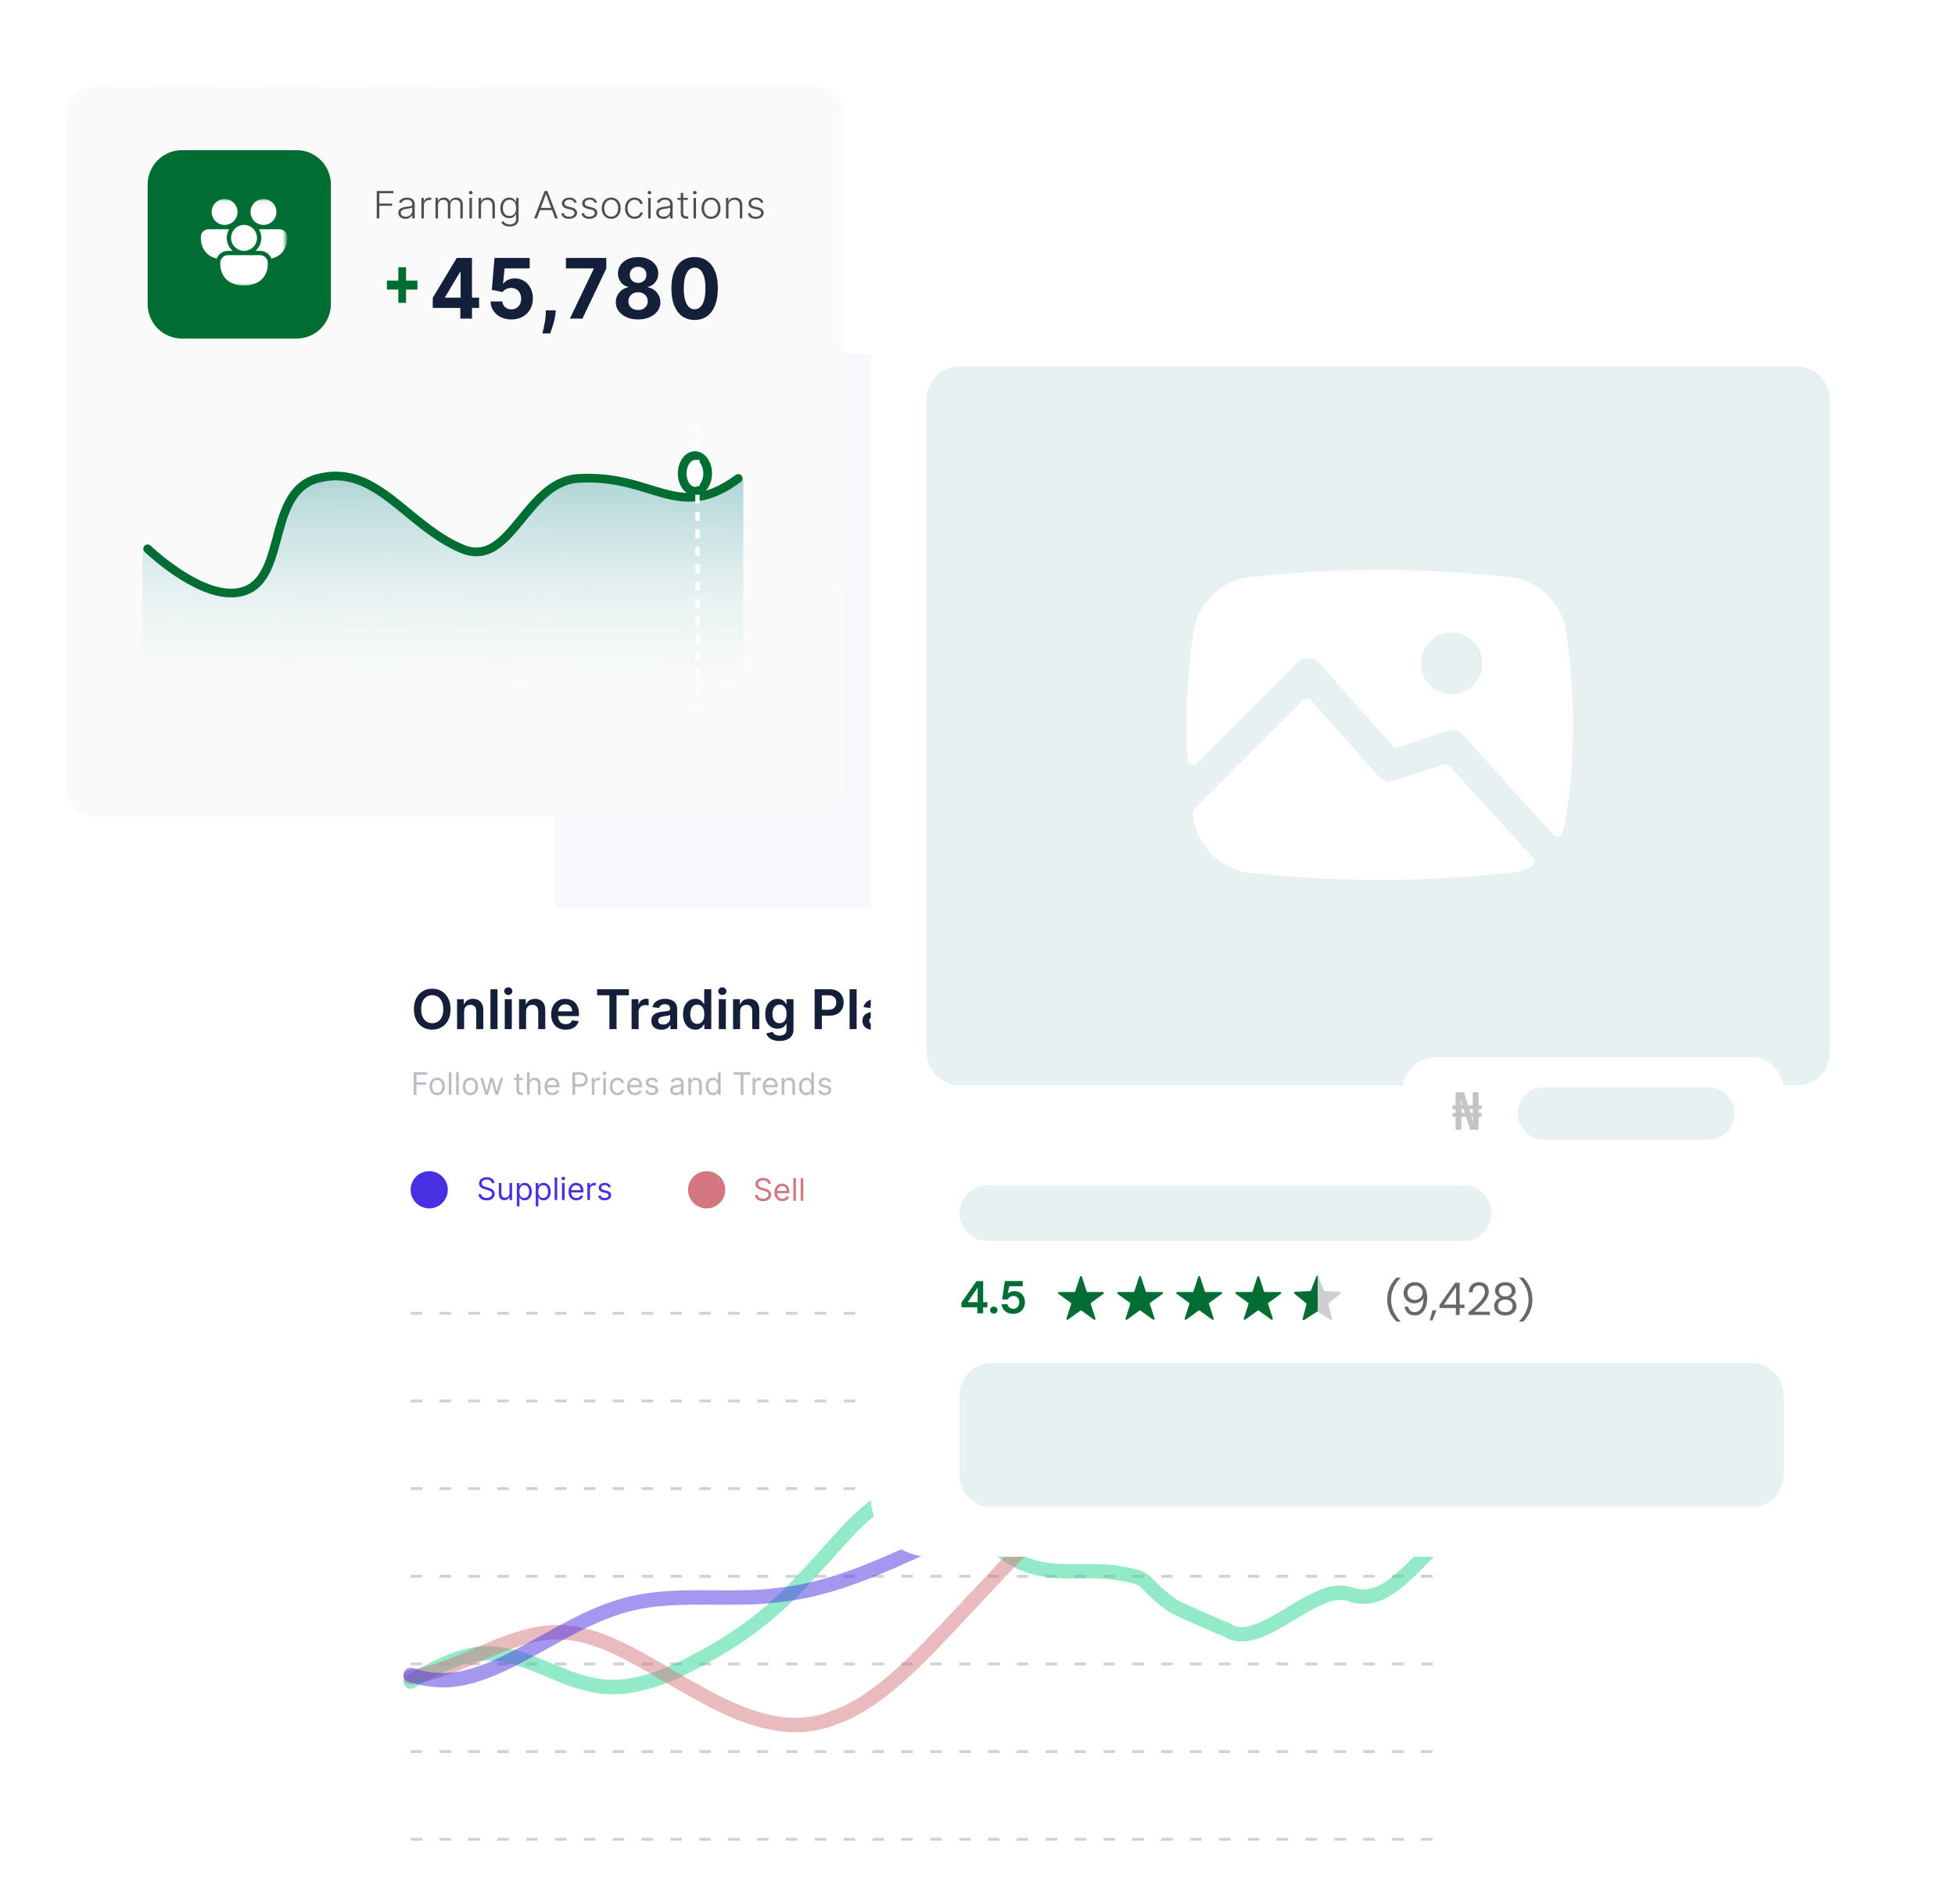 <svg width="384" height="374" viewBox="0 0 384 374" fill="none" xmlns="http://www.w3.org/2000/svg">
<g clip-path="url(#clip0_284_496)">
<path opacity="0.04" d="M289.695 69.5H121.305C114.509 69.5 109 75.01 109 81.806V239.194C109 245.99 114.509 251.5 121.305 251.5H289.695C296.491 251.5 302 245.99 302 239.194V81.806C302 75.01 296.491 69.5 289.695 69.5Z" fill="#4732BA"/>
<g filter="url(#filter0_d_284_496)">
<path d="M282.816 171.414H82.478C74.743 171.414 68.474 177.688 68.474 185.427V369.12C68.474 376.86 74.743 383.134 82.478 383.134H282.816C290.55 383.134 296.82 376.86 296.82 369.12V185.427C296.82 177.688 290.55 171.414 282.816 171.414Z" fill="white"/>
<path opacity="0.2" d="M80.653 251.122H284.642" stroke="#141F39" stroke-width="0.567" stroke-dasharray="2.27 3.4"/>
<path opacity="0.2" d="M80.653 268.342H284.642" stroke="#141F39" stroke-width="0.567" stroke-dasharray="2.27 3.4"/>
<path opacity="0.2" d="M80.653 285.561H284.642" stroke="#141F39" stroke-width="0.567" stroke-dasharray="2.27 3.4"/>
<path opacity="0.2" d="M80.653 302.782H284.642" stroke="#141F39" stroke-width="0.567" stroke-dasharray="2.27 3.4"/>
<path opacity="0.2" d="M80.653 320.001H284.642" stroke="#141F39" stroke-width="0.567" stroke-dasharray="2.27 3.4"/>
<path opacity="0.2" d="M80.653 337.222H284.642" stroke="#141F39" stroke-width="0.567" stroke-dasharray="2.27 3.4"/>
<path opacity="0.2" d="M80.653 354.44H284.642" stroke="#141F39" stroke-width="0.567" stroke-dasharray="2.27 3.4"/>
<path opacity="0.5" d="M80.651 323.461C85.725 320.591 90.673 317.917 95.894 317.917C99.967 317.917 103.874 319.544 107.805 321.182C110.744 322.407 113.696 323.636 116.741 324.196C123.352 325.504 130.47 322.887 137.08 319.226C144.199 315.563 151.317 310.593 157.928 303.268C159.508 301.642 161.063 299.9 162.604 298.174C168.006 292.123 173.237 286.264 178.775 286.264C182.78 286.264 186.971 289.816 191.236 293.432C194.011 295.783 196.817 298.162 199.623 299.605C203.733 301.883 208.04 301.833 212.298 301.785C214.889 301.756 217.462 301.727 219.962 302.221C226.532 303.187 223.876 304.014 230.38 308.58C230.923 308.961 240.378 313.208 240.809 313.208C247.42 317.917 258.094 303.705 265.212 306.321C271.823 308.675 276.664 301.626 283.274 295.348M283.274 295.348C280.371 298.17 283.954 294.702 283.274 295.348Z" stroke="#27D692" stroke-width="2.832" stroke-linecap="round"/>
<path opacity="0.5" d="M80.651 322.566C81.095 322.502 81.537 322.426 81.977 322.336C85.995 321.572 89.891 319.893 93.768 318.222C98.955 315.986 104.11 313.765 109.484 313.765C116.69 313.765 123.5 317.758 130.522 321.875C132.653 323.125 134.804 324.385 136.991 325.55C145.713 330.549 155.105 334.121 163.827 330.549C172.398 327.616 180.411 319.032 188.885 309.954C189.696 309.085 190.512 308.211 191.334 307.337C192.032 306.592 192.727 305.849 193.42 305.108C202.028 295.895 210.146 287.206 218.84 285.553C222.859 284.73 227.021 285.728 231.195 286.728C236.076 287.898 240.974 289.071 245.676 287.338C250.526 285.495 255.376 281.08 260.133 276.749C264.589 272.693 268.965 268.71 273.183 266.983C277.079 265.65 280.86 266.037 284.622 267.406" stroke="#D4767F" stroke-width="2.832" stroke-linecap="round"/>
<path opacity="0.5" d="M284.564 267.591L275.211 275.417C266.18 283.486 260.304 291.826 250.376 286.31C239.853 279.74 229.576 279.659 219.053 282.124C207.72 284.861 196.387 290.063 185.864 294.991C184.991 295.392 184.124 295.792 183.26 296.19C172.906 300.97 163.135 305.48 152.675 306.49C148.694 307.008 144.598 306.977 140.474 306.947C133.694 306.896 126.838 306.845 120.295 309.228C115.828 310.738 111.361 313.228 106.944 315.689C100.154 319.472 93.481 323.19 87.106 323.19C84.928 323.19 82.78 322.817 80.651 322.158" stroke="#4830E2" stroke-width="2.832" stroke-linecap="round"/>
<path opacity="0.3" d="M81.266 208.207V203.775H83.921V204.252H81.802V205.749H83.722V206.225H81.802V208.207H81.266ZM85.876 208.276C85.576 208.276 85.313 208.205 85.086 208.061C84.862 207.919 84.686 207.719 84.559 207.462C84.433 207.205 84.371 206.905 84.371 206.562C84.371 206.216 84.433 205.914 84.559 205.656C84.686 205.397 84.862 205.197 85.086 205.054C85.313 204.911 85.576 204.84 85.876 204.84C86.176 204.84 86.438 204.911 86.663 205.054C86.889 205.197 87.065 205.397 87.19 205.656C87.317 205.914 87.381 206.216 87.381 206.562C87.381 206.905 87.317 207.205 87.19 207.462C87.065 207.719 86.889 207.919 86.663 208.061C86.438 208.205 86.176 208.276 85.876 208.276ZM85.876 207.817C86.103 207.817 86.29 207.759 86.438 207.642C86.585 207.525 86.694 207.371 86.764 207.181C86.835 206.991 86.87 206.785 86.87 206.562C86.87 206.34 86.835 206.133 86.764 205.941C86.694 205.749 86.585 205.594 86.438 205.476C86.29 205.358 86.103 205.299 85.876 205.299C85.648 205.299 85.46 205.358 85.313 205.476C85.166 205.594 85.058 205.749 84.987 205.941C84.917 206.133 84.881 206.34 84.881 206.562C84.881 206.785 84.917 206.991 84.987 207.181C85.058 207.371 85.166 207.525 85.313 207.642C85.46 207.759 85.648 207.817 85.876 207.817ZM88.669 203.775V208.207H88.159V203.775H88.669ZM90.114 203.775V208.207H89.604V203.775H90.114ZM92.398 208.276C92.099 208.276 91.835 208.205 91.609 208.061C91.385 207.919 91.208 207.719 91.081 207.462C90.956 207.205 90.894 206.905 90.894 206.562C90.894 206.216 90.956 205.914 91.081 205.656C91.208 205.397 91.385 205.197 91.609 205.054C91.835 204.911 92.099 204.84 92.398 204.84C92.698 204.84 92.96 204.911 93.185 205.054C93.412 205.197 93.587 205.397 93.713 205.656C93.84 205.914 93.903 206.216 93.903 206.562C93.903 206.905 93.84 207.205 93.713 207.462C93.587 207.719 93.412 207.919 93.185 208.061C92.96 208.205 92.698 208.276 92.398 208.276ZM92.398 207.817C92.626 207.817 92.813 207.759 92.96 207.642C93.107 207.525 93.216 207.371 93.287 207.181C93.358 206.991 93.393 206.785 93.393 206.562C93.393 206.34 93.358 206.133 93.287 205.941C93.216 205.749 93.107 205.594 92.96 205.476C92.813 205.358 92.626 205.299 92.398 205.299C92.171 205.299 91.983 205.358 91.836 205.476C91.689 205.594 91.581 205.749 91.51 205.941C91.439 206.133 91.404 206.34 91.404 206.562C91.404 206.785 91.439 206.991 91.51 207.181C91.581 207.371 91.689 207.525 91.836 207.642C91.983 207.759 92.171 207.817 92.398 207.817ZM95.322 208.207L94.31 204.883H94.846L95.564 207.428H95.599L96.307 204.883H96.853L97.553 207.419H97.588L98.305 204.883H98.842L97.83 208.207H97.328L96.602 205.654H96.55L95.823 208.207H95.322ZM102.673 204.883V205.316H100.952V204.883H102.673ZM101.454 204.087H101.964V207.255C101.964 207.399 101.984 207.507 102.026 207.579C102.07 207.65 102.124 207.697 102.191 207.722C102.259 207.745 102.33 207.757 102.405 207.757C102.461 207.757 102.507 207.753 102.543 207.748C102.579 207.741 102.608 207.735 102.63 207.731L102.733 208.189C102.699 208.202 102.651 208.215 102.589 208.229C102.527 208.243 102.448 208.25 102.353 208.25C102.209 208.25 102.068 208.219 101.929 208.157C101.792 208.095 101.678 208 101.588 207.874C101.498 207.746 101.454 207.586 101.454 207.393V204.087ZM104.022 206.208V208.207H103.512V203.775H104.022V205.403H104.065C104.143 205.231 104.26 205.095 104.416 204.993C104.573 204.891 104.782 204.84 105.043 204.84C105.269 204.84 105.467 204.886 105.637 204.977C105.808 205.066 105.939 205.203 106.033 205.39C106.128 205.574 106.176 205.809 106.176 206.095V208.207H105.665V206.129C105.665 205.865 105.597 205.661 105.46 205.517C105.325 205.372 105.136 205.299 104.896 205.299C104.729 205.299 104.579 205.334 104.446 205.405C104.315 205.476 104.211 205.578 104.134 205.714C104.06 205.85 104.022 206.014 104.022 206.208ZM108.501 208.276C108.181 208.276 107.905 208.205 107.674 208.064C107.443 207.921 107.265 207.722 107.14 207.467C107.016 207.21 106.953 206.911 106.953 206.571C106.953 206.231 107.016 205.931 107.14 205.671C107.265 205.41 107.44 205.206 107.663 205.061C107.887 204.913 108.15 204.84 108.45 204.84C108.623 204.84 108.794 204.869 108.962 204.926C109.131 204.984 109.284 205.078 109.422 205.208C109.561 205.336 109.671 205.507 109.753 205.718C109.836 205.931 109.877 206.191 109.877 206.502V206.718H107.317V206.277H109.358C109.358 206.089 109.321 205.922 109.246 205.774C109.172 205.627 109.066 205.512 108.93 205.427C108.794 205.341 108.634 205.299 108.45 205.299C108.247 205.299 108.07 205.349 107.922 205.45C107.775 205.55 107.662 205.68 107.583 205.84C107.503 206 107.463 206.171 107.463 206.355V206.649C107.463 206.9 107.507 207.113 107.594 207.287C107.682 207.46 107.803 207.592 107.959 207.683C108.114 207.772 108.296 207.817 108.501 207.817C108.636 207.817 108.757 207.799 108.865 207.761C108.974 207.722 109.069 207.664 109.148 207.588C109.228 207.51 109.289 207.413 109.332 207.298L109.825 207.437C109.773 207.604 109.686 207.751 109.563 207.877C109.441 208.003 109.29 208.101 109.109 208.172C108.929 208.241 108.726 208.276 108.501 208.276ZM112.435 208.207V203.775H113.931C114.278 203.775 114.562 203.838 114.783 203.964C115.005 204.088 115.169 204.256 115.276 204.468C115.383 204.68 115.436 204.917 115.436 205.177C115.436 205.439 115.383 205.676 115.276 205.889C115.17 206.103 115.008 206.273 114.787 206.4C114.567 206.526 114.284 206.588 113.94 206.588H112.867V206.112H113.922C114.16 206.112 114.351 206.071 114.495 205.989C114.64 205.907 114.744 205.796 114.809 205.656C114.875 205.514 114.908 205.355 114.908 205.177C114.908 205 114.875 204.842 114.809 204.702C114.744 204.562 114.638 204.452 114.493 204.372C114.347 204.292 114.155 204.252 113.913 204.252H112.971V208.207H112.435ZM116.23 208.207V204.883H116.723V205.385H116.758C116.819 205.221 116.928 205.088 117.086 204.985C117.245 204.882 117.424 204.831 117.623 204.831C117.66 204.831 117.707 204.832 117.764 204.833C117.82 204.835 117.862 204.837 117.891 204.84V205.359C117.874 205.355 117.834 205.348 117.772 205.34C117.711 205.33 117.647 205.325 117.58 205.325C117.418 205.325 117.274 205.359 117.147 205.427C117.022 205.493 116.922 205.585 116.849 205.703C116.777 205.82 116.741 205.953 116.741 206.104V208.207H116.23ZM118.496 208.207V204.883H119.006V208.207H118.496ZM118.755 204.329C118.656 204.329 118.57 204.296 118.498 204.228C118.427 204.16 118.392 204.078 118.392 203.983C118.392 203.888 118.427 203.806 118.498 203.739C118.57 203.671 118.656 203.637 118.755 203.637C118.855 203.637 118.939 203.671 119.01 203.739C119.083 203.806 119.118 203.888 119.118 203.983C119.118 204.078 119.083 204.16 119.01 204.228C118.939 204.296 118.855 204.329 118.755 204.329ZM121.29 208.276C120.978 208.276 120.71 208.202 120.486 208.055C120.261 207.908 120.088 207.705 119.966 207.447C119.846 207.189 119.785 206.894 119.785 206.562C119.785 206.225 119.847 205.927 119.971 205.669C120.096 205.409 120.271 205.206 120.494 205.061C120.719 204.913 120.981 204.84 121.281 204.84C121.515 204.84 121.725 204.883 121.913 204.969C122.1 205.057 122.254 205.177 122.373 205.334C122.493 205.489 122.567 205.671 122.596 205.878H122.085C122.047 205.727 121.96 205.593 121.826 205.476C121.693 205.358 121.515 205.299 121.29 205.299C121.091 205.299 120.917 205.35 120.767 205.454C120.618 205.557 120.502 205.702 120.419 205.889C120.336 206.075 120.295 206.294 120.295 206.545C120.295 206.801 120.335 207.025 120.416 207.216C120.499 207.406 120.614 207.554 120.762 207.659C120.912 207.764 121.088 207.817 121.29 207.817C121.422 207.817 121.543 207.794 121.651 207.748C121.759 207.702 121.851 207.635 121.925 207.549C122 207.462 122.054 207.358 122.085 207.237H122.596C122.567 207.433 122.496 207.61 122.381 207.768C122.269 207.923 122.12 208.047 121.934 208.139C121.75 208.231 121.535 208.276 121.29 208.276ZM124.734 208.276C124.414 208.276 124.138 208.205 123.906 208.064C123.675 207.921 123.497 207.722 123.372 207.467C123.248 207.21 123.186 206.911 123.186 206.571C123.186 206.231 123.248 205.931 123.372 205.671C123.497 205.41 123.672 205.206 123.895 205.061C124.12 204.913 124.382 204.84 124.682 204.84C124.855 204.84 125.026 204.869 125.194 204.926C125.363 204.984 125.517 205.078 125.655 205.208C125.794 205.336 125.904 205.507 125.986 205.718C126.069 205.931 126.109 206.191 126.109 206.502V206.718H123.55V206.277H125.591C125.591 206.089 125.553 205.922 125.478 205.774C125.405 205.627 125.299 205.512 125.162 205.427C125.027 205.341 124.867 205.299 124.682 205.299C124.479 205.299 124.303 205.349 124.155 205.45C124.008 205.55 123.895 205.68 123.815 205.84C123.736 206 123.696 206.171 123.696 206.355V206.649C123.696 206.9 123.739 207.113 123.826 207.287C123.914 207.46 124.036 207.592 124.191 207.683C124.347 207.772 124.528 207.817 124.734 207.817C124.868 207.817 124.989 207.799 125.098 207.761C125.207 207.722 125.302 207.664 125.381 207.588C125.46 207.51 125.522 207.413 125.565 207.298L126.058 207.437C126.005 207.604 125.918 207.751 125.796 207.877C125.673 208.003 125.522 208.101 125.342 208.172C125.162 208.241 124.959 208.276 124.734 208.276ZM129.238 205.627L128.78 205.758C128.751 205.681 128.708 205.607 128.652 205.534C128.597 205.461 128.522 205.4 128.427 205.353C128.332 205.305 128.21 205.281 128.062 205.281C127.859 205.281 127.689 205.328 127.553 205.422C127.42 205.514 127.353 205.632 127.353 205.774C127.353 205.902 127.399 206.002 127.491 206.075C127.583 206.149 127.728 206.21 127.924 206.259L128.416 206.381C128.713 206.453 128.934 206.563 129.08 206.712C129.226 206.859 129.298 207.049 129.298 207.28C129.298 207.471 129.243 207.641 129.134 207.791C129.026 207.941 128.874 208.059 128.68 208.146C128.486 208.232 128.259 208.276 128.001 208.276C127.662 208.276 127.382 208.202 127.16 208.055C126.938 207.908 126.797 207.693 126.739 207.41L127.223 207.289C127.269 207.468 127.356 207.602 127.484 207.692C127.614 207.781 127.784 207.826 127.993 207.826C128.231 207.826 128.419 207.775 128.559 207.674C128.7 207.572 128.771 207.449 128.771 207.307C128.771 207.191 128.731 207.094 128.65 207.016C128.569 206.938 128.445 206.878 128.278 206.839L127.724 206.709C127.421 206.637 127.197 206.526 127.054 206.374C126.913 206.221 126.843 206.03 126.843 205.801C126.843 205.613 126.895 205.447 127 205.303C127.107 205.159 127.252 205.046 127.435 204.963C127.619 204.881 127.828 204.84 128.062 204.84C128.391 204.84 128.649 204.912 128.836 205.057C129.025 205.201 129.159 205.391 129.238 205.627ZM132.756 208.285C132.546 208.285 132.355 208.245 132.184 208.165C132.012 208.085 131.876 207.968 131.775 207.817C131.674 207.664 131.624 207.48 131.624 207.264C131.624 207.073 131.661 206.918 131.736 206.8C131.811 206.681 131.911 206.586 132.036 206.519C132.162 206.451 132.3 206.401 132.451 206.368C132.604 206.333 132.758 206.306 132.912 206.285C133.114 206.259 133.278 206.24 133.403 206.227C133.53 206.213 133.622 206.189 133.679 206.155C133.739 206.122 133.768 206.065 133.768 205.982V205.965C133.768 205.752 133.71 205.586 133.593 205.467C133.478 205.349 133.303 205.29 133.068 205.29C132.824 205.29 132.633 205.343 132.494 205.45C132.356 205.557 132.259 205.671 132.203 205.792L131.718 205.619C131.805 205.417 131.92 205.26 132.064 205.147C132.21 205.033 132.369 204.954 132.54 204.909C132.713 204.863 132.883 204.84 133.05 204.84C133.157 204.84 133.279 204.853 133.418 204.879C133.558 204.904 133.692 204.955 133.823 205.033C133.954 205.11 134.063 205.228 134.149 205.385C134.235 205.543 134.279 205.753 134.279 206.017V208.207H133.768V207.757H133.743C133.708 207.829 133.65 207.906 133.569 207.988C133.488 208.07 133.381 208.14 133.247 208.198C133.113 208.256 132.95 208.285 132.756 208.285ZM132.834 207.826C133.036 207.826 133.206 207.786 133.345 207.707C133.485 207.628 133.59 207.525 133.66 207.4C133.732 207.274 133.768 207.142 133.768 207.003V206.536C133.747 206.562 133.699 206.586 133.626 206.608C133.554 206.628 133.47 206.646 133.375 206.662C133.281 206.676 133.19 206.689 133.1 206.701C133.012 206.711 132.941 206.719 132.886 206.727C132.754 206.744 132.629 206.772 132.514 206.811C132.4 206.849 132.308 206.905 132.238 206.982C132.168 207.057 132.134 207.16 132.134 207.289C132.134 207.467 132.199 207.601 132.331 207.692C132.463 207.781 132.631 207.826 132.834 207.826ZM135.72 206.208V208.207H135.21V204.883H135.703V205.403H135.746C135.824 205.234 135.942 205.098 136.101 204.996C136.26 204.892 136.464 204.84 136.715 204.84C136.939 204.84 137.136 204.886 137.305 204.979C137.474 205.07 137.605 205.208 137.699 205.394C137.792 205.578 137.839 205.812 137.839 206.095V208.207H137.329V206.129C137.329 205.869 137.261 205.665 137.126 205.519C136.99 205.372 136.804 205.299 136.568 205.299C136.405 205.299 136.26 205.334 136.131 205.405C136.004 205.476 135.904 205.578 135.831 205.714C135.757 205.85 135.72 206.014 135.72 206.208ZM140.025 208.276C139.749 208.276 139.505 208.206 139.293 208.066C139.081 207.925 138.915 207.726 138.795 207.469C138.676 207.211 138.616 206.905 138.616 206.554C138.616 206.204 138.676 205.902 138.795 205.645C138.915 205.388 139.082 205.19 139.295 205.05C139.508 204.91 139.754 204.84 140.034 204.84C140.25 204.84 140.421 204.876 140.547 204.948C140.674 205.019 140.77 205.1 140.836 205.19C140.904 205.28 140.957 205.354 140.994 205.411H141.037V203.775H141.548V208.207H141.055V207.696H140.994C140.957 207.757 140.903 207.833 140.834 207.925C140.765 208.016 140.667 208.098 140.538 208.17C140.41 208.241 140.239 208.276 140.025 208.276ZM140.095 207.817C140.3 207.817 140.472 207.764 140.614 207.657C140.755 207.549 140.863 207.4 140.936 207.209C141.01 207.018 141.046 206.796 141.046 206.545C141.046 206.297 141.01 206.08 140.938 205.894C140.866 205.706 140.759 205.561 140.618 205.457C140.477 205.352 140.302 205.299 140.095 205.299C139.878 205.299 139.698 205.354 139.554 205.465C139.411 205.575 139.304 205.724 139.232 205.913C139.162 206.1 139.126 206.311 139.126 206.545C139.126 206.781 139.162 206.996 139.235 207.19C139.308 207.382 139.416 207.535 139.558 207.648C139.703 207.761 139.882 207.817 140.095 207.817ZM144.092 204.252V203.775H147.414V204.252H146.021V208.207H145.485V204.252H144.092ZM147.827 208.207V204.883H148.32V205.385H148.355C148.415 205.221 148.525 205.088 148.684 204.985C148.842 204.882 149.021 204.831 149.22 204.831C149.257 204.831 149.304 204.832 149.36 204.833C149.417 204.835 149.459 204.837 149.488 204.84V205.359C149.471 205.355 149.431 205.348 149.369 205.34C149.308 205.33 149.244 205.325 149.177 205.325C149.015 205.325 148.871 205.359 148.744 205.427C148.619 205.493 148.519 205.585 148.446 205.703C148.374 205.82 148.337 205.953 148.337 206.104V208.207H147.827ZM151.384 208.276C151.064 208.276 150.788 208.205 150.556 208.064C150.325 207.921 150.147 207.722 150.022 207.467C149.898 207.21 149.836 206.911 149.836 206.571C149.836 206.231 149.898 205.931 150.022 205.671C150.147 205.41 150.322 205.206 150.545 205.061C150.77 204.913 151.032 204.84 151.332 204.84C151.505 204.84 151.676 204.869 151.845 204.926C152.014 204.984 152.167 205.078 152.305 205.208C152.444 205.336 152.554 205.507 152.636 205.718C152.718 205.931 152.759 206.191 152.759 206.502V206.718H150.199V206.277H152.241C152.241 206.089 152.203 205.922 152.128 205.774C152.054 205.627 151.949 205.512 151.812 205.427C151.677 205.341 151.517 205.299 151.332 205.299C151.129 205.299 150.953 205.349 150.805 205.45C150.658 205.55 150.544 205.68 150.465 205.84C150.386 206 150.346 206.171 150.346 206.355V206.649C150.346 206.9 150.389 207.113 150.476 207.287C150.564 207.46 150.685 207.592 150.841 207.683C150.997 207.772 151.178 207.817 151.384 207.817C151.518 207.817 151.639 207.799 151.747 207.761C151.857 207.722 151.951 207.664 152.03 207.588C152.11 207.51 152.171 207.413 152.214 207.298L152.708 207.437C152.655 207.604 152.568 207.751 152.446 207.877C152.323 208.003 152.172 208.101 151.992 208.172C151.812 208.241 151.609 208.276 151.384 208.276ZM154.045 206.208V208.207H153.535V204.883H154.029V205.403H154.072C154.149 205.234 154.268 205.098 154.426 204.996C154.585 204.892 154.79 204.84 155.04 204.84C155.265 204.84 155.462 204.886 155.63 204.979C155.799 205.07 155.93 205.208 156.024 205.394C156.118 205.578 156.164 205.812 156.164 206.095V208.207H155.654V206.129C155.654 205.869 155.586 205.665 155.451 205.519C155.316 205.372 155.13 205.299 154.893 205.299C154.73 205.299 154.585 205.334 154.456 205.405C154.33 205.476 154.229 205.578 154.156 205.714C154.082 205.85 154.045 206.014 154.045 206.208ZM158.351 208.276C158.074 208.276 157.83 208.206 157.618 208.066C157.406 207.925 157.24 207.726 157.121 207.469C157.001 207.211 156.942 206.905 156.942 206.554C156.942 206.204 157.001 205.902 157.121 205.645C157.24 205.388 157.407 205.19 157.62 205.05C157.834 204.91 158.08 204.84 158.359 204.84C158.576 204.84 158.747 204.876 158.872 204.948C158.999 205.019 159.095 205.1 159.162 205.19C159.23 205.28 159.283 205.354 159.32 205.411H159.363V203.775H159.873V208.207H159.381V207.696H159.32C159.283 207.757 159.229 207.833 159.16 207.925C159.09 208.016 158.992 208.098 158.863 208.17C158.736 208.241 158.565 208.276 158.351 208.276ZM158.42 207.817C158.625 207.817 158.798 207.764 158.939 207.657C159.081 207.549 159.188 207.4 159.261 207.209C159.335 207.018 159.372 206.796 159.372 206.545C159.372 206.297 159.335 206.08 159.264 205.894C159.192 205.706 159.085 205.561 158.944 205.457C158.803 205.352 158.628 205.299 158.42 205.299C158.204 205.299 158.024 205.354 157.88 205.465C157.737 205.575 157.63 205.724 157.558 205.913C157.487 206.1 157.452 206.311 157.452 206.545C157.452 206.781 157.488 206.996 157.56 207.19C157.633 207.382 157.742 207.535 157.884 207.648C158.029 207.761 158.207 207.817 158.42 207.817ZM163.231 205.627L162.773 205.758C162.744 205.681 162.701 205.607 162.645 205.534C162.59 205.461 162.516 205.4 162.42 205.353C162.325 205.305 162.203 205.281 162.055 205.281C161.852 205.281 161.682 205.328 161.547 205.422C161.412 205.514 161.346 205.632 161.346 205.774C161.346 205.902 161.392 206.002 161.484 206.075C161.576 206.149 161.721 206.21 161.916 206.259L162.41 206.381C162.706 206.453 162.928 206.563 163.073 206.712C163.219 206.859 163.291 207.049 163.291 207.28C163.291 207.471 163.237 207.641 163.128 207.791C163.019 207.941 162.868 208.059 162.674 208.146C162.479 208.232 162.252 208.276 161.994 208.276C161.656 208.276 161.375 208.202 161.153 208.055C160.931 207.908 160.791 207.693 160.732 207.41L161.216 207.289C161.262 207.468 161.349 207.602 161.478 207.692C161.607 207.781 161.777 207.826 161.986 207.826C162.223 207.826 162.412 207.775 162.552 207.674C162.694 207.572 162.764 207.449 162.764 207.307C162.764 207.191 162.724 207.094 162.643 207.016C162.563 206.938 162.438 206.878 162.271 206.839L161.718 206.709C161.414 206.637 161.19 206.526 161.047 206.374C160.906 206.221 160.835 206.03 160.835 205.801C160.835 205.613 160.888 205.447 160.993 205.303C161.1 205.159 161.245 205.046 161.428 204.963C161.612 204.881 161.821 204.84 162.055 204.84C162.383 204.84 162.641 204.912 162.829 205.057C163.018 205.201 163.152 205.391 163.231 205.627Z" fill="#141F39"/>
<path d="M88.497 191.38C88.497 192.224 88.339 192.946 88.023 193.549C87.709 194.148 87.282 194.607 86.739 194.926C86.199 195.244 85.585 195.404 84.9 195.404C84.215 195.404 83.6 195.244 83.057 194.926C82.517 194.604 82.089 194.144 81.773 193.545C81.46 192.943 81.303 192.221 81.303 191.38C81.303 190.536 81.46 189.814 81.773 189.214C82.089 188.613 82.517 188.152 83.057 187.834C83.6 187.515 84.215 187.355 84.9 187.355C85.585 187.355 86.199 187.515 86.739 187.834C87.282 188.152 87.709 188.613 88.023 189.214C88.339 189.814 88.497 190.536 88.497 191.38ZM87.071 191.38C87.071 190.785 86.978 190.284 86.792 189.876C86.609 189.465 86.354 189.156 86.028 188.946C85.701 188.735 85.325 188.629 84.9 188.629C84.474 188.629 84.098 188.735 83.772 188.946C83.446 189.156 83.19 189.465 83.004 189.876C82.82 190.284 82.728 190.785 82.728 191.38C82.728 191.974 82.82 192.476 83.004 192.886C83.19 193.295 83.446 193.605 83.772 193.817C84.098 194.026 84.474 194.13 84.9 194.13C85.325 194.13 85.701 194.026 86.028 193.817C86.354 193.605 86.609 193.295 86.792 192.886C86.978 192.476 87.071 191.974 87.071 191.38ZM91.16 191.854V195.297H89.777V189.421H91.099V190.419H91.168C91.303 190.09 91.518 189.829 91.814 189.635C92.112 189.441 92.481 189.345 92.919 189.345C93.324 189.345 93.677 189.431 93.978 189.605C94.281 189.778 94.516 190.03 94.681 190.358C94.849 190.687 94.933 191.086 94.93 191.555V195.297H93.546V191.77C93.546 191.377 93.444 191.069 93.24 190.848C93.039 190.626 92.759 190.515 92.403 190.515C92.161 190.515 91.945 190.568 91.757 190.676C91.571 190.78 91.424 190.932 91.317 191.131C91.213 191.33 91.16 191.571 91.16 191.854ZM97.72 187.462V195.297H96.336V187.462H97.72ZM99.143 195.297V189.421H100.527V195.297H99.143ZM99.839 188.587C99.62 188.587 99.431 188.515 99.273 188.369C99.115 188.221 99.036 188.044 99.036 187.837C99.036 187.628 99.115 187.451 99.273 187.306C99.431 187.158 99.62 187.083 99.839 187.083C100.061 187.083 100.249 187.158 100.404 187.306C100.562 187.451 100.642 187.628 100.642 187.837C100.642 188.044 100.562 188.221 100.404 188.369C100.249 188.515 100.061 188.587 99.839 188.587ZM103.334 191.854V195.297H101.95V189.421H103.273V190.419H103.341C103.477 190.09 103.692 189.829 103.988 189.635C104.286 189.441 104.654 189.345 105.093 189.345C105.498 189.345 105.851 189.431 106.151 189.605C106.454 189.778 106.689 190.03 106.855 190.358C107.023 190.687 107.106 191.086 107.103 191.555V195.297H105.719V191.77C105.719 191.377 105.617 191.069 105.413 190.848C105.212 190.626 104.933 190.515 104.576 190.515C104.334 190.515 104.119 190.568 103.93 190.676C103.744 190.78 103.597 190.932 103.49 191.131C103.386 191.33 103.334 191.571 103.334 191.854ZM111.109 195.412C110.521 195.412 110.012 195.289 109.584 195.044C109.158 194.797 108.831 194.447 108.602 193.996C108.372 193.542 108.257 193.008 108.257 192.393C108.257 191.789 108.372 191.259 108.602 190.802C108.833 190.343 109.157 189.986 109.572 189.731C109.988 189.473 110.476 189.345 111.037 189.345C111.399 189.345 111.74 189.403 112.061 189.52C112.385 189.635 112.67 189.814 112.918 190.056C113.167 190.298 113.363 190.607 113.506 190.982C113.649 191.354 113.72 191.797 113.72 192.313V192.737H108.907V191.804H112.394C112.391 191.539 112.334 191.303 112.222 191.097C112.109 190.887 111.953 190.723 111.751 190.603C111.553 190.483 111.321 190.423 111.055 190.423C110.773 190.423 110.525 190.492 110.31 190.63C110.096 190.765 109.929 190.944 109.81 191.166C109.692 191.384 109.632 191.626 109.63 191.889V192.703C109.63 193.045 109.692 193.338 109.817 193.583C109.942 193.825 110.117 194.012 110.341 194.141C110.565 194.269 110.828 194.333 111.128 194.333C111.33 194.333 111.512 194.305 111.675 194.248C111.838 194.19 111.98 194.104 112.099 193.992C112.219 193.88 112.309 193.741 112.371 193.575L113.663 193.72C113.581 194.063 113.426 194.361 113.196 194.616C112.97 194.868 112.679 195.064 112.325 195.205C111.971 195.343 111.566 195.412 111.109 195.412ZM117.278 188.652V187.462H123.524V188.652H121.105V195.297H119.698V188.652H117.278ZM124.058 195.297V189.421H125.399V190.4H125.461C125.568 190.061 125.751 189.8 126.011 189.616C126.273 189.43 126.573 189.337 126.909 189.337C126.986 189.337 127.071 189.341 127.165 189.349C127.262 189.354 127.343 189.362 127.407 189.375V190.649C127.348 190.629 127.255 190.61 127.127 190.596C127.002 190.578 126.882 190.568 126.764 190.568C126.512 190.568 126.285 190.623 126.084 190.733C125.885 190.84 125.728 190.989 125.613 191.18C125.499 191.372 125.441 191.592 125.441 191.843V195.297H124.058ZM129.91 195.415C129.538 195.415 129.203 195.349 128.905 195.217C128.609 195.081 128.375 194.882 128.201 194.62C128.031 194.357 127.945 194.033 127.945 193.648C127.945 193.316 128.007 193.042 128.129 192.826C128.251 192.609 128.418 192.435 128.63 192.305C128.841 192.175 129.079 192.077 129.344 192.011C129.612 191.942 129.889 191.892 130.174 191.861C130.518 191.826 130.797 191.794 131.011 191.766C131.225 191.736 131.381 191.69 131.478 191.628C131.577 191.564 131.627 191.466 131.627 191.333V191.311C131.627 191.022 131.541 190.8 131.37 190.641C131.2 190.483 130.954 190.404 130.633 190.404C130.294 190.404 130.025 190.478 129.826 190.626C129.63 190.774 129.497 190.949 129.429 191.15L128.136 190.966C128.239 190.609 128.406 190.311 128.641 190.071C128.875 189.829 129.162 189.648 129.501 189.528C129.84 189.406 130.215 189.345 130.625 189.345C130.908 189.345 131.19 189.378 131.47 189.444C131.75 189.511 132.006 189.62 132.238 189.773C132.47 189.924 132.656 190.129 132.797 190.389C132.939 190.649 133.01 190.974 133.01 191.364V195.297H131.68V194.49H131.634C131.55 194.652 131.432 194.805 131.279 194.949C131.129 195.089 130.938 195.202 130.709 195.289C130.482 195.374 130.216 195.415 129.91 195.415ZM130.269 194.398C130.547 194.398 130.788 194.343 130.992 194.233C131.196 194.121 131.352 193.973 131.462 193.789C131.574 193.606 131.63 193.405 131.63 193.189V192.497C131.587 192.532 131.513 192.566 131.409 192.596C131.307 192.626 131.192 192.653 131.065 192.677C130.937 192.699 130.811 192.72 130.686 192.737C130.562 192.755 130.453 192.771 130.362 192.783C130.155 192.812 129.97 192.857 129.807 192.921C129.644 192.985 129.515 193.074 129.421 193.189C129.327 193.301 129.279 193.447 129.279 193.625C129.279 193.88 129.373 194.073 129.559 194.203C129.744 194.333 129.982 194.398 130.269 194.398ZM136.581 195.4C136.12 195.4 135.706 195.281 135.342 195.044C134.978 194.807 134.69 194.463 134.478 194.012C134.267 193.56 134.161 193.012 134.161 192.366C134.161 191.714 134.268 191.163 134.482 190.714C134.699 190.263 134.99 189.922 135.358 189.693C135.725 189.461 136.133 189.345 136.585 189.345C136.929 189.345 137.211 189.403 137.433 189.52C137.655 189.635 137.831 189.774 137.961 189.937C138.091 190.098 138.192 190.25 138.263 190.393H138.32V187.462H139.708V195.297H138.347V194.371H138.263C138.192 194.514 138.089 194.665 137.953 194.826C137.818 194.984 137.64 195.119 137.418 195.231C137.197 195.344 136.917 195.4 136.581 195.4ZM136.967 194.264C137.26 194.264 137.51 194.185 137.716 194.026C137.923 193.866 138.08 193.643 138.187 193.357C138.294 193.072 138.347 192.739 138.347 192.359C138.347 191.979 138.294 191.648 138.187 191.368C138.082 191.087 137.927 190.869 137.72 190.714C137.516 190.558 137.265 190.481 136.967 190.481C136.659 190.481 136.401 190.561 136.195 190.721C135.988 190.882 135.833 191.104 135.728 191.387C135.624 191.67 135.572 191.994 135.572 192.359C135.572 192.726 135.624 193.054 135.728 193.342C135.835 193.627 135.992 193.853 136.199 194.019C136.408 194.182 136.664 194.264 136.967 194.264ZM141.182 195.297V189.421H142.567V195.297H141.182ZM141.878 188.587C141.659 188.587 141.471 188.515 141.313 188.369C141.155 188.221 141.075 188.044 141.075 187.837C141.075 187.628 141.155 187.451 141.313 187.306C141.471 187.158 141.659 187.083 141.878 187.083C142.1 187.083 142.289 187.158 142.444 187.306C142.602 187.451 142.681 187.628 142.681 187.837C142.681 188.044 142.602 188.221 142.444 188.369C142.289 188.515 142.1 188.587 141.878 188.587ZM145.373 191.854V195.297H143.99V189.421H145.312V190.419H145.381C145.516 190.09 145.731 189.829 146.027 189.635C146.325 189.441 146.694 189.345 147.132 189.345C147.537 189.345 147.889 189.431 148.191 189.605C148.494 189.778 148.728 190.03 148.894 190.358C149.062 190.687 149.145 191.086 149.142 191.555V195.297H147.758V191.77C147.758 191.377 147.657 191.069 147.453 190.848C147.251 190.626 146.972 190.515 146.615 190.515C146.374 190.515 146.158 190.568 145.97 190.676C145.783 190.78 145.637 190.932 145.53 191.131C145.425 191.33 145.373 191.571 145.373 191.854ZM153.103 197.622C152.605 197.622 152.179 197.555 151.822 197.42C151.465 197.287 151.179 197.109 150.962 196.884C150.745 196.66 150.595 196.411 150.511 196.138L151.757 195.836C151.813 195.951 151.895 196.064 152.002 196.176C152.109 196.291 152.253 196.386 152.434 196.46C152.617 196.536 152.848 196.574 153.125 196.574C153.518 196.574 153.843 196.479 154.101 196.288C154.358 196.099 154.486 195.788 154.486 195.354V194.241H154.418C154.346 194.384 154.242 194.53 154.104 194.681C153.969 194.831 153.79 194.958 153.565 195.06C153.343 195.162 153.065 195.213 152.728 195.213C152.277 195.213 151.868 195.107 151.501 194.895C151.137 194.681 150.846 194.362 150.63 193.939C150.415 193.513 150.308 192.98 150.308 192.34C150.308 191.694 150.415 191.15 150.63 190.706C150.846 190.26 151.138 189.922 151.505 189.693C151.872 189.461 152.281 189.345 152.732 189.345C153.076 189.345 153.359 189.403 153.581 189.52C153.805 189.635 153.983 189.774 154.115 189.937C154.248 190.098 154.349 190.25 154.418 190.393H154.494V189.421H155.859V195.392C155.859 195.894 155.739 196.31 155.5 196.639C155.26 196.968 154.933 197.214 154.517 197.378C154.102 197.541 153.63 197.622 153.103 197.622ZM153.114 194.126C153.407 194.126 153.657 194.055 153.863 193.912C154.07 193.769 154.226 193.564 154.333 193.296C154.441 193.028 154.494 192.707 154.494 192.332C154.494 191.962 154.441 191.639 154.333 191.361C154.229 191.082 154.073 190.867 153.867 190.714C153.663 190.558 153.412 190.481 153.114 190.481C152.806 190.481 152.549 190.561 152.342 190.721C152.136 190.882 151.98 191.103 151.876 191.383C151.771 191.661 151.719 191.978 151.719 192.332C151.719 192.692 151.771 193.007 151.876 193.277C151.983 193.545 152.139 193.754 152.345 193.904C152.554 194.052 152.811 194.126 153.114 194.126ZM160.009 195.297V187.462H162.944C163.545 187.462 164.05 187.575 164.458 187.799C164.868 188.023 165.178 188.332 165.387 188.725C165.599 189.115 165.704 189.559 165.704 190.056C165.704 190.558 165.599 191.005 165.387 191.395C165.175 191.785 164.863 192.092 164.45 192.316C164.037 192.539 163.529 192.65 162.925 192.65H160.979V191.483H162.734C163.085 191.483 163.374 191.422 163.598 191.299C163.822 191.177 163.988 191.009 164.095 190.794C164.205 190.58 164.259 190.334 164.259 190.056C164.259 189.778 164.205 189.533 164.095 189.321C163.988 189.11 163.821 188.945 163.594 188.828C163.37 188.708 163.08 188.648 162.726 188.648H161.426V195.297H160.009ZM168.259 187.462V195.297H166.875V187.462H168.259ZM171.371 195.415C170.999 195.415 170.664 195.349 170.366 195.217C170.071 195.081 169.836 194.882 169.662 194.62C169.492 194.357 169.406 194.033 169.406 193.648C169.406 193.316 169.467 193.042 169.59 192.826C169.712 192.609 169.879 192.435 170.091 192.305C170.302 192.175 170.541 192.077 170.805 192.011C171.073 191.942 171.35 191.892 171.635 191.861C171.979 191.826 172.258 191.794 172.472 191.766C172.686 191.736 172.842 191.69 172.938 191.628C173.038 191.564 173.087 191.466 173.087 191.333V191.311C173.087 191.022 173.002 190.8 172.831 190.641C172.661 190.483 172.415 190.404 172.094 190.404C171.755 190.404 171.486 190.478 171.287 190.626C171.091 190.774 170.958 190.949 170.89 191.15L169.598 190.966C169.7 190.609 169.867 190.311 170.102 190.071C170.336 189.829 170.623 189.648 170.962 189.528C171.301 189.406 171.676 189.345 172.086 189.345C172.369 189.345 172.651 189.378 172.931 189.444C173.211 189.511 173.467 189.62 173.7 189.773C173.931 189.924 174.118 190.129 174.258 190.389C174.4 190.649 174.472 190.974 174.472 191.364V195.297H173.141V194.49H173.095C173.011 194.652 172.893 194.805 172.74 194.949C172.59 195.089 172.4 195.202 172.17 195.289C171.943 195.374 171.677 195.415 171.371 195.415ZM171.731 194.398C172.008 194.398 172.25 194.343 172.453 194.233C172.657 194.121 172.814 193.973 172.924 193.789C173.035 193.606 173.091 193.405 173.091 193.189V192.497C173.048 192.532 172.975 192.566 172.87 192.596C172.768 192.626 172.653 192.653 172.526 192.677C172.399 192.699 172.272 192.72 172.148 192.737C172.023 192.755 171.914 192.771 171.823 192.783C171.616 192.812 171.431 192.857 171.268 192.921C171.105 192.985 170.976 193.074 170.882 193.189C170.788 193.301 170.741 193.447 170.741 193.625C170.741 193.88 170.834 194.073 171.019 194.203C171.206 194.333 171.443 194.398 171.731 194.398ZM178.795 189.421V190.492H175.419V189.421H178.795ZM176.253 188.013H177.637V193.529C177.637 193.715 177.665 193.859 177.721 193.958C177.78 194.055 177.856 194.121 177.95 194.157C178.045 194.192 178.149 194.21 178.264 194.21C178.35 194.21 178.429 194.204 178.501 194.191C178.575 194.179 178.63 194.167 178.669 194.157L178.902 195.239C178.828 195.265 178.723 195.293 178.585 195.323C178.45 195.354 178.284 195.372 178.088 195.377C177.741 195.387 177.429 195.335 177.151 195.22C176.873 195.103 176.653 194.922 176.49 194.677C176.329 194.432 176.25 194.126 176.253 193.759V188.013ZM182.926 189.421V190.492H179.455V189.421H182.926ZM180.323 195.297V188.866C180.323 188.471 180.405 188.142 180.568 187.879C180.733 187.617 180.955 187.42 181.233 187.29C181.51 187.16 181.819 187.095 182.158 187.095C182.397 187.095 182.61 187.114 182.797 187.153C182.982 187.191 183.12 187.226 183.21 187.256L182.934 188.327C182.875 188.309 182.801 188.291 182.712 188.273C182.623 188.253 182.524 188.243 182.414 188.243C182.157 188.243 181.974 188.305 181.868 188.43C181.763 188.553 181.711 188.729 181.711 188.958V195.297H180.323ZM186.351 195.412C185.777 195.412 185.28 195.285 184.86 195.033C184.439 194.78 184.113 194.427 183.881 193.973C183.652 193.519 183.537 192.988 183.537 192.382C183.537 191.775 183.652 191.243 183.881 190.787C184.113 190.33 184.439 189.976 184.86 189.723C185.28 189.471 185.777 189.345 186.351 189.345C186.924 189.345 187.421 189.471 187.842 189.723C188.262 189.976 188.587 190.33 188.816 190.787C189.048 191.243 189.164 191.775 189.164 192.382C189.164 192.988 189.048 193.519 188.816 193.973C188.587 194.427 188.262 194.78 187.842 195.033C187.421 195.285 186.924 195.412 186.351 195.412ZM186.358 194.302C186.669 194.302 186.929 194.217 187.138 194.046C187.347 193.872 187.502 193.64 187.604 193.35C187.709 193.059 187.761 192.735 187.761 192.378C187.761 192.018 187.709 191.693 187.604 191.402C187.502 191.109 187.347 190.876 187.138 190.703C186.929 190.529 186.669 190.443 186.358 190.443C186.04 190.443 185.775 190.529 185.563 190.703C185.354 190.876 185.198 191.109 185.093 191.402C184.991 191.693 184.94 192.018 184.94 192.378C184.94 192.735 184.991 193.059 185.093 193.35C185.198 193.64 185.354 193.872 185.563 194.046C185.775 194.217 186.04 194.302 186.358 194.302ZM190.339 195.297V189.421H191.68V190.4H191.742C191.849 190.061 192.032 189.8 192.292 189.616C192.554 189.43 192.854 189.337 193.19 189.337C193.267 189.337 193.352 189.341 193.446 189.349C193.543 189.354 193.624 189.362 193.688 189.375V190.649C193.629 190.629 193.535 190.61 193.408 190.596C193.283 190.578 193.163 190.568 193.045 190.568C192.793 190.568 192.566 190.623 192.365 190.733C192.166 190.84 192.009 190.989 191.894 191.18C191.78 191.372 191.722 191.592 191.722 191.843V195.297H190.339ZM194.607 195.297V189.421H195.929V190.419H195.998C196.121 190.083 196.323 189.82 196.606 189.631C196.889 189.44 197.226 189.345 197.619 189.345C198.017 189.345 198.352 189.441 198.624 189.635C198.9 189.826 199.093 190.088 199.205 190.419H199.267C199.396 190.093 199.616 189.833 199.924 189.639C200.235 189.443 200.603 189.345 201.029 189.345C201.569 189.345 202.01 189.515 202.351 189.857C202.693 190.199 202.863 190.698 202.863 191.353V195.297H201.476V191.567C201.476 191.202 201.379 190.936 201.186 190.767C200.992 190.597 200.755 190.511 200.475 190.511C200.141 190.511 199.879 190.616 199.691 190.825C199.505 191.031 199.412 191.3 199.412 191.632V195.297H198.055V191.51C198.055 191.206 197.963 190.964 197.78 190.783C197.599 190.602 197.362 190.511 197.068 190.511C196.87 190.511 196.689 190.562 196.526 190.664C196.363 190.763 196.232 190.905 196.136 191.089C196.039 191.27 195.99 191.482 195.99 191.724V195.297H194.607ZM208.908 190.974L207.647 191.112C207.611 190.984 207.549 190.864 207.459 190.752C207.373 190.64 207.256 190.55 207.108 190.481C206.96 190.412 206.779 190.377 206.565 190.377C206.277 190.377 206.035 190.44 205.839 190.565C205.645 190.69 205.549 190.852 205.552 191.051C205.549 191.222 205.612 191.36 205.74 191.468C205.869 191.575 206.083 191.663 206.381 191.732L207.383 191.946C207.939 192.065 208.351 192.256 208.622 192.516C208.895 192.776 209.032 193.116 209.035 193.537C209.032 193.907 208.924 194.233 208.709 194.516C208.498 194.797 208.204 195.016 207.826 195.174C207.45 195.332 207.016 195.412 206.527 195.412C205.808 195.412 205.229 195.261 204.791 194.96C204.353 194.656 204.092 194.234 204.008 193.694L205.357 193.564C205.418 193.829 205.548 194.029 205.747 194.165C205.946 194.299 206.205 194.367 206.523 194.367C206.852 194.367 207.116 194.299 207.314 194.165C207.515 194.029 207.616 193.862 207.616 193.663C207.616 193.495 207.552 193.356 207.421 193.247C207.294 193.137 207.095 193.052 206.825 192.994L205.824 192.783C205.26 192.666 204.844 192.469 204.573 192.191C204.303 191.91 204.17 191.555 204.172 191.127C204.17 190.765 204.268 190.451 204.466 190.186C204.668 189.918 204.947 189.712 205.304 189.566C205.663 189.418 206.077 189.345 206.546 189.345C207.234 189.345 207.775 189.491 208.171 189.784C208.568 190.078 208.814 190.474 208.908 190.974Z" fill="#141F39"/>
<path d="M96.588 225.538C96.562 225.319 96.457 225.149 96.272 225.028C96.088 224.907 95.862 224.846 95.594 224.846C95.398 224.846 95.226 224.878 95.079 224.941C94.933 225.005 94.82 225.092 94.737 225.203C94.657 225.314 94.617 225.44 94.617 225.582C94.617 225.7 94.644 225.802 94.701 225.887C94.758 225.971 94.832 226.04 94.921 226.097C95.011 226.151 95.104 226.197 95.202 226.233C95.3 226.268 95.391 226.296 95.473 226.317L95.922 226.439C96.038 226.469 96.166 226.511 96.307 226.564C96.45 226.618 96.586 226.69 96.716 226.783C96.847 226.874 96.955 226.991 97.04 227.133C97.125 227.276 97.168 227.451 97.168 227.659C97.168 227.898 97.105 228.114 96.979 228.308C96.856 228.501 96.674 228.655 96.435 228.769C96.197 228.883 95.908 228.94 95.567 228.94C95.251 228.94 94.976 228.888 94.744 228.786C94.513 228.684 94.332 228.541 94.199 228.358C94.068 228.174 93.993 227.962 93.976 227.719H94.529C94.544 227.887 94.6 228.025 94.698 228.135C94.798 228.243 94.923 228.324 95.075 228.377C95.228 228.429 95.392 228.455 95.567 228.455C95.772 228.455 95.956 228.422 96.119 228.356C96.282 228.288 96.411 228.194 96.506 228.074C96.601 227.953 96.648 227.812 96.648 227.65C96.648 227.503 96.608 227.383 96.525 227.291C96.443 227.198 96.335 227.124 96.201 227.066C96.067 227.008 95.922 226.958 95.767 226.914L95.222 226.759C94.876 226.659 94.602 226.517 94.4 226.333C94.198 226.148 94.097 225.906 94.097 225.608C94.097 225.359 94.164 225.143 94.299 224.959C94.434 224.773 94.615 224.628 94.843 224.526C95.073 224.422 95.328 224.37 95.611 224.37C95.896 224.37 96.15 224.422 96.372 224.524C96.594 224.625 96.77 224.763 96.899 224.939C97.031 225.115 97.1 225.315 97.107 225.538H96.588ZM100.073 227.503V225.538H100.583V228.862H100.073V228.299H100.038C99.961 228.468 99.84 228.611 99.675 228.73C99.511 228.847 99.303 228.905 99.053 228.905C98.845 228.905 98.66 228.86 98.499 228.769C98.338 228.677 98.211 228.538 98.119 228.353C98.026 228.167 97.98 227.933 97.98 227.65V225.538H98.49V227.615C98.49 227.858 98.558 228.051 98.693 228.196C98.831 228.34 99.005 228.412 99.217 228.412C99.344 228.412 99.472 228.38 99.604 228.315C99.736 228.249 99.847 228.15 99.937 228.016C100.028 227.882 100.073 227.711 100.073 227.503ZM101.518 230.108V225.538H102.011V226.066H102.071C102.109 226.009 102.161 225.935 102.227 225.846C102.295 225.755 102.391 225.674 102.517 225.603C102.644 225.531 102.815 225.495 103.031 225.495C103.311 225.495 103.558 225.565 103.771 225.705C103.984 225.845 104.151 226.043 104.27 226.3C104.39 226.557 104.45 226.86 104.45 227.209C104.45 227.561 104.39 227.866 104.27 228.124C104.151 228.381 103.985 228.58 103.773 228.721C103.561 228.861 103.317 228.931 103.04 228.931C102.827 228.931 102.656 228.896 102.527 228.825C102.399 228.753 102.3 228.671 102.231 228.58C102.162 228.488 102.109 228.412 102.071 228.351H102.028V230.108H101.518ZM102.02 227.2C102.02 227.452 102.057 227.673 102.13 227.865C102.204 228.055 102.311 228.204 102.452 228.313C102.593 228.419 102.766 228.473 102.971 228.473C103.184 228.473 103.362 228.416 103.505 228.304C103.649 228.19 103.758 228.037 103.829 227.845C103.903 227.652 103.939 227.437 103.939 227.2C103.939 226.967 103.903 226.756 103.832 226.568C103.761 226.379 103.654 226.23 103.509 226.121C103.367 226.009 103.187 225.954 102.971 225.954C102.764 225.954 102.589 226.007 102.447 226.112C102.306 226.216 102.2 226.361 102.128 226.549C102.056 226.735 102.02 226.952 102.02 227.2ZM105.228 230.108V225.538H105.721V226.066H105.782C105.819 226.009 105.871 225.935 105.937 225.846C106.005 225.755 106.102 225.674 106.227 225.603C106.354 225.531 106.525 225.495 106.742 225.495C107.021 225.495 107.268 225.565 107.481 225.705C107.694 225.845 107.861 226.043 107.981 226.3C108.101 226.557 108.16 226.86 108.16 227.209C108.16 227.561 108.101 227.866 107.981 228.124C107.861 228.381 107.696 228.58 107.483 228.721C107.272 228.861 107.027 228.931 106.751 228.931C106.537 228.931 106.366 228.896 106.238 228.825C106.109 228.753 106.011 228.671 105.942 228.58C105.873 228.488 105.819 228.412 105.782 228.351H105.738V230.108H105.228ZM105.73 227.2C105.73 227.452 105.767 227.673 105.84 227.865C105.914 228.055 106.021 228.204 106.162 228.313C106.304 228.419 106.476 228.473 106.682 228.473C106.894 228.473 107.072 228.416 107.215 228.304C107.359 228.19 107.468 228.037 107.539 227.845C107.613 227.652 107.65 227.437 107.65 227.2C107.65 226.967 107.614 226.756 107.542 226.568C107.471 226.379 107.364 226.23 107.219 226.121C107.077 226.009 106.898 225.954 106.682 225.954C106.474 225.954 106.299 226.007 106.158 226.112C106.016 226.216 105.91 226.361 105.838 226.549C105.766 226.735 105.73 226.952 105.73 227.2ZM109.449 224.431V228.862H108.939V224.431H109.449ZM110.383 228.862V225.538H110.894V228.862H110.383ZM110.643 224.984C110.543 224.984 110.458 224.951 110.385 224.883C110.315 224.815 110.28 224.733 110.28 224.638C110.28 224.543 110.315 224.462 110.385 224.394C110.458 224.326 110.543 224.292 110.643 224.292C110.742 224.292 110.827 224.326 110.898 224.394C110.97 224.462 111.006 224.543 111.006 224.638C111.006 224.733 110.97 224.815 110.898 224.883C110.827 224.951 110.742 224.984 110.643 224.984ZM113.221 228.931C112.9 228.931 112.625 228.861 112.393 228.719C112.162 228.577 111.984 228.377 111.859 228.122C111.735 227.865 111.673 227.566 111.673 227.226C111.673 226.886 111.735 226.586 111.859 226.326C111.984 226.065 112.159 225.862 112.382 225.716C112.607 225.569 112.869 225.495 113.169 225.495C113.342 225.495 113.513 225.524 113.682 225.582C113.85 225.64 114.003 225.733 114.142 225.863C114.28 225.991 114.39 226.162 114.472 226.374C114.555 226.586 114.596 226.847 114.596 227.157V227.373H112.036V226.932H114.077C114.077 226.745 114.04 226.577 113.965 226.43C113.891 226.283 113.786 226.167 113.649 226.082C113.513 225.997 113.353 225.954 113.169 225.954C112.966 225.954 112.789 226.004 112.641 226.106C112.494 226.205 112.381 226.335 112.302 226.495C112.222 226.655 112.183 226.827 112.183 227.01V227.304C112.183 227.555 112.226 227.768 112.313 227.942C112.4 228.116 112.522 228.247 112.678 228.338C112.834 228.427 113.015 228.473 113.221 228.473C113.355 228.473 113.476 228.454 113.584 228.416C113.694 228.377 113.788 228.32 113.867 228.243C113.947 228.165 114.008 228.069 114.051 227.953L114.544 228.092C114.492 228.259 114.405 228.406 114.282 228.533C114.16 228.659 114.009 228.757 113.828 228.827C113.648 228.897 113.445 228.931 113.221 228.931ZM115.372 228.862V225.538H115.865V226.04H115.9C115.961 225.876 116.07 225.743 116.228 225.64C116.387 225.538 116.566 225.487 116.764 225.487C116.802 225.487 116.849 225.487 116.905 225.489C116.961 225.491 117.004 225.492 117.033 225.495V226.015C117.015 226.01 116.976 226.004 116.914 225.995C116.853 225.985 116.789 225.98 116.721 225.98C116.56 225.98 116.416 226.014 116.289 226.082C116.164 226.148 116.064 226.241 115.99 226.359C115.919 226.476 115.882 226.609 115.882 226.759V228.862H115.372ZM119.99 226.283L119.531 226.413C119.502 226.336 119.461 226.262 119.404 226.19C119.349 226.116 119.274 226.055 119.179 226.008C119.084 225.96 118.962 225.937 118.814 225.937C118.61 225.937 118.441 225.984 118.306 226.077C118.172 226.17 118.105 226.287 118.105 226.43C118.105 226.557 118.15 226.657 118.243 226.73C118.335 226.804 118.479 226.865 118.675 226.914L119.168 227.036C119.465 227.108 119.686 227.218 119.832 227.367C119.978 227.514 120.051 227.704 120.051 227.936C120.051 228.126 119.996 228.296 119.886 228.446C119.778 228.597 119.627 228.715 119.432 228.801C119.237 228.888 119.011 228.931 118.753 228.931C118.414 228.931 118.134 228.857 117.912 228.71C117.69 228.563 117.55 228.348 117.491 228.065L117.975 227.945C118.021 228.123 118.108 228.258 118.236 228.347C118.366 228.437 118.536 228.481 118.745 228.481C118.983 228.481 119.171 228.431 119.311 228.329C119.452 228.227 119.523 228.105 119.523 227.962C119.523 227.847 119.482 227.75 119.402 227.672C119.321 227.593 119.197 227.533 119.03 227.495L118.476 227.364C118.172 227.293 117.949 227.181 117.806 227.029C117.665 226.876 117.594 226.685 117.594 226.456C117.594 226.268 117.647 226.102 117.752 225.959C117.859 225.814 118.003 225.701 118.187 225.618C118.371 225.536 118.58 225.495 118.814 225.495C119.143 225.495 119.401 225.567 119.588 225.712C119.777 225.856 119.911 226.046 119.99 226.283Z" fill="#4830E2"/>
<path d="M87.958 226.858C87.958 224.839 86.322 223.203 84.305 223.203C82.287 223.203 80.651 224.839 80.651 226.858C80.651 228.877 82.287 230.514 84.305 230.514C86.322 230.514 87.958 228.877 87.958 226.858Z" fill="#4830E2"/>
<path d="M150.89 225.688C150.863 225.469 150.758 225.299 150.574 225.177C150.389 225.057 150.163 224.996 149.895 224.996C149.699 224.996 149.527 225.028 149.38 225.091C149.235 225.154 149.121 225.242 149.039 225.353C148.958 225.464 148.918 225.59 148.918 225.731C148.918 225.85 148.946 225.951 149.002 226.036C149.06 226.12 149.133 226.19 149.222 226.246C149.312 226.301 149.406 226.346 149.504 226.382C149.602 226.417 149.692 226.445 149.774 226.467L150.223 226.588C150.339 226.619 150.467 226.66 150.609 226.714C150.751 226.767 150.887 226.84 151.017 226.932C151.148 227.023 151.256 227.14 151.341 227.283C151.426 227.426 151.469 227.6 151.469 227.808C151.469 228.048 151.406 228.264 151.281 228.458C151.157 228.651 150.976 228.804 150.736 228.919C150.498 229.032 150.209 229.09 149.869 229.09C149.552 229.09 149.277 229.038 149.045 228.936C148.815 228.833 148.633 228.691 148.501 228.507C148.369 228.324 148.295 228.112 148.277 227.869H148.831C148.846 228.036 148.902 228.175 149 228.285C149.099 228.392 149.225 228.473 149.376 228.527C149.529 228.579 149.693 228.605 149.869 228.605C150.074 228.605 150.258 228.571 150.42 228.505C150.583 228.438 150.712 228.343 150.807 228.224C150.903 228.103 150.95 227.961 150.95 227.8C150.95 227.653 150.909 227.533 150.827 227.44C150.745 227.348 150.636 227.273 150.503 227.216C150.369 227.158 150.223 227.107 150.068 227.064L149.523 226.908C149.177 226.809 148.903 226.667 148.701 226.482C148.5 226.297 148.399 226.056 148.399 225.758C148.399 225.509 148.466 225.293 148.6 225.108C148.735 224.922 148.917 224.778 149.145 224.676C149.374 224.572 149.63 224.52 149.913 224.52C150.198 224.52 150.451 224.571 150.673 224.673C150.896 224.774 151.071 224.913 151.201 225.089C151.332 225.264 151.401 225.465 151.408 225.688H150.89ZM153.674 229.081C153.354 229.081 153.078 229.01 152.846 228.869C152.615 228.726 152.437 228.527 152.311 228.272C152.188 228.015 152.126 227.716 152.126 227.376C152.126 227.035 152.188 226.735 152.311 226.475C152.437 226.215 152.611 226.011 152.835 225.865C153.06 225.718 153.322 225.645 153.622 225.645C153.795 225.645 153.966 225.674 154.134 225.731C154.303 225.789 154.457 225.883 154.595 226.013C154.734 226.141 154.844 226.311 154.926 226.523C155.008 226.735 155.049 226.996 155.049 227.307V227.523H152.489V227.081H154.53C154.53 226.894 154.492 226.726 154.418 226.579C154.344 226.432 154.239 226.316 154.102 226.231C153.967 226.146 153.807 226.104 153.622 226.104C153.419 226.104 153.243 226.154 153.095 226.255C152.947 226.355 152.834 226.484 152.755 226.644C152.676 226.805 152.636 226.976 152.636 227.16V227.454C152.636 227.704 152.679 227.917 152.766 228.092C152.854 228.265 152.975 228.397 153.131 228.488C153.287 228.577 153.468 228.622 153.674 228.622C153.808 228.622 153.929 228.604 154.037 228.565C154.147 228.527 154.241 228.469 154.32 228.392C154.399 228.315 154.461 228.218 154.504 228.103L154.997 228.241C154.945 228.409 154.858 228.556 154.736 228.682C154.613 228.808 154.461 228.906 154.281 228.977C154.101 229.046 153.899 229.081 153.674 229.081ZM156.335 224.58V229.011H155.825V224.58H156.335ZM157.78 224.58V229.011H157.27V224.58H157.78Z" fill="#D4767F"/>
<path d="M142.452 226.858C142.452 224.839 140.817 223.203 138.799 223.203C136.782 223.203 135.146 224.839 135.146 226.858C135.146 228.877 136.782 230.514 138.799 230.514C140.817 230.514 142.452 228.877 142.452 226.858Z" fill="#D4767F"/>
<path d="M186.587 229.012V224.581H188.135C188.443 224.581 188.698 224.635 188.898 224.741C189.099 224.846 189.248 224.988 189.346 225.167C189.444 225.345 189.493 225.542 189.493 225.758C189.493 225.949 189.459 226.106 189.392 226.23C189.325 226.354 189.237 226.452 189.128 226.524C189.019 226.596 188.902 226.65 188.775 226.684V226.727C188.91 226.736 189.047 226.783 189.184 226.87C189.321 226.957 189.435 227.081 189.528 227.242C189.62 227.404 189.666 227.601 189.666 227.835C189.666 228.058 189.615 228.257 189.515 228.435C189.414 228.612 189.254 228.753 189.037 228.857C188.819 228.96 188.536 229.012 188.187 229.012H186.587ZM187.123 228.536H188.187C188.538 228.536 188.786 228.468 188.933 228.333C189.081 228.196 189.155 228.03 189.155 227.835C189.155 227.685 189.117 227.547 189.041 227.42C188.965 227.291 188.856 227.189 188.714 227.113C188.573 227.035 188.406 226.996 188.213 226.996H187.123V228.536ZM187.123 226.528H188.118C188.28 226.528 188.425 226.497 188.554 226.433C188.686 226.37 188.79 226.281 188.866 226.165C188.944 226.05 188.983 225.914 188.983 225.758C188.983 225.563 188.915 225.398 188.779 225.263C188.644 225.126 188.429 225.057 188.135 225.057H187.123V226.528ZM192.571 227.654V225.689H193.081V229.012H192.571V228.449H192.536C192.458 228.619 192.337 228.762 192.173 228.88C192.009 228.997 191.801 229.056 191.551 229.056C191.343 229.056 191.158 229.01 190.996 228.919C190.835 228.827 190.709 228.688 190.616 228.504C190.524 228.318 190.478 228.083 190.478 227.801V225.689H190.988V227.766C190.988 228.009 191.056 228.202 191.191 228.346C191.328 228.49 191.503 228.562 191.714 228.562C191.841 228.562 191.97 228.53 192.101 228.465C192.234 228.4 192.345 228.3 192.435 228.166C192.525 228.032 192.571 227.861 192.571 227.654ZM194.344 230.259C194.258 230.259 194.181 230.251 194.113 230.237C194.045 230.224 193.998 230.211 193.973 230.198L194.102 229.748C194.226 229.78 194.336 229.791 194.431 229.782C194.526 229.774 194.61 229.731 194.684 229.655C194.759 229.58 194.827 229.458 194.889 229.289L194.984 229.03L193.756 225.689H194.31L195.227 228.337H195.261L196.178 225.689H196.732L195.321 229.497C195.258 229.669 195.18 229.811 195.086 229.923C194.992 230.037 194.883 230.121 194.76 230.176C194.637 230.231 194.498 230.259 194.344 230.259Z" fill="#27D692"/>
<path d="M180.572 226.858C180.572 224.839 178.936 223.203 176.919 223.203C174.901 223.203 173.266 224.839 173.266 226.858C173.266 228.877 174.901 230.514 176.919 230.514C178.936 230.514 180.572 228.877 180.572 226.858Z" fill="#27D692"/>
</g>
<g filter="url(#filter1_d_284_496)">
<path d="M160.264 12.623H18.515C15.469 12.623 13 15.095 13 18.143V150.606C13 153.654 15.469 156.125 18.515 156.125H160.264C163.31 156.125 165.78 153.654 165.78 150.606V18.143C165.78 15.095 163.31 12.623 160.264 12.623Z" fill="#FAFAFA"/>
<path d="M160.264 12.899H18.516C15.622 12.899 13.276 15.247 13.276 18.143V150.606C13.276 153.502 15.622 155.849 18.516 155.849H160.264C163.158 155.849 165.504 153.502 165.504 150.606V18.143C165.504 15.247 163.158 12.899 160.264 12.899Z" stroke="url(#paint0_linear_284_496)" stroke-width="0.855"/>
</g>
<path d="M74 42.902V37.521H77.268V37.962H74.516V39.988H77.011V40.43H74.516V42.902H74ZM79.631 42.994C79.375 42.994 79.141 42.947 78.93 42.852C78.719 42.756 78.551 42.617 78.426 42.437C78.3 42.255 78.238 42.034 78.238 41.775C78.238 41.575 78.278 41.407 78.357 41.271C78.436 41.134 78.548 41.022 78.693 40.934C78.838 40.847 79.01 40.778 79.209 40.727C79.407 40.676 79.626 40.636 79.865 40.609C80.102 40.58 80.302 40.556 80.466 40.535C80.632 40.514 80.757 40.48 80.844 40.435C80.93 40.39 80.973 40.316 80.973 40.215V40.12C80.973 39.845 80.887 39.628 80.715 39.471C80.543 39.311 80.297 39.232 79.975 39.232C79.67 39.232 79.421 39.296 79.228 39.423C79.037 39.551 78.903 39.702 78.825 39.875L78.359 39.715C78.455 39.494 78.588 39.318 78.757 39.187C78.925 39.054 79.115 38.959 79.325 38.901C79.534 38.841 79.746 38.811 79.961 38.811C80.123 38.811 80.291 38.831 80.466 38.872C80.643 38.912 80.806 38.982 80.957 39.082C81.107 39.18 81.23 39.317 81.323 39.494C81.417 39.669 81.464 39.892 81.464 40.161V42.902H80.973V42.264H80.943C80.884 42.383 80.797 42.498 80.681 42.611C80.565 42.723 80.42 42.815 80.245 42.886C80.071 42.959 79.866 42.994 79.631 42.994ZM79.697 42.566C79.957 42.566 80.184 42.511 80.375 42.4C80.566 42.29 80.713 42.144 80.816 41.961C80.921 41.778 80.973 41.575 80.973 41.355V40.771C80.936 40.805 80.875 40.834 80.789 40.861C80.704 40.887 80.606 40.911 80.494 40.932C80.383 40.951 80.273 40.967 80.163 40.982C80.053 40.996 79.953 41.008 79.865 41.019C79.626 41.046 79.422 41.09 79.253 41.15C79.084 41.209 78.954 41.292 78.864 41.397C78.774 41.5 78.729 41.633 78.729 41.796C78.729 42.042 78.821 42.231 79.004 42.367C79.189 42.5 79.419 42.566 79.697 42.566ZM82.77 42.902V38.867H83.247V39.486H83.283C83.367 39.283 83.514 39.12 83.724 38.995C83.935 38.869 84.174 38.806 84.441 38.806C84.481 38.806 84.526 38.807 84.576 38.809C84.625 38.81 84.667 38.812 84.7 38.814V39.29C84.678 39.286 84.64 39.28 84.584 39.274C84.529 39.267 84.469 39.263 84.405 39.263C84.184 39.263 83.987 39.307 83.814 39.397C83.644 39.484 83.508 39.607 83.409 39.763C83.311 39.919 83.261 40.096 83.261 40.296V42.902H82.77ZM85.538 42.902V38.867H86.014V39.486H86.058C86.143 39.278 86.284 39.114 86.48 38.995C86.679 38.874 86.917 38.814 87.195 38.814C87.487 38.814 87.727 38.88 87.914 39.011C88.104 39.14 88.245 39.319 88.339 39.547H88.375C88.47 39.323 88.625 39.145 88.841 39.013C89.058 38.88 89.32 38.814 89.63 38.814C90.023 38.814 90.334 38.932 90.561 39.169C90.789 39.403 90.903 39.747 90.903 40.199V42.902H90.413V40.199C90.413 39.88 90.327 39.641 90.156 39.481C89.985 39.322 89.76 39.242 89.48 39.242C89.157 39.242 88.908 39.337 88.734 39.526C88.559 39.715 88.471 39.955 88.471 40.246V42.902H87.969V40.157C87.969 39.883 87.89 39.663 87.729 39.494C87.569 39.326 87.344 39.242 87.054 39.242C86.859 39.242 86.684 39.288 86.528 39.379C86.373 39.47 86.251 39.597 86.161 39.76C86.072 39.921 86.028 40.107 86.028 40.317V42.902H85.538ZM92.208 42.902V38.867H92.702V42.902H92.208ZM92.459 38.173C92.358 38.173 92.272 38.14 92.2 38.075C92.128 38.009 92.092 37.929 92.092 37.836C92.092 37.743 92.128 37.665 92.2 37.6C92.272 37.533 92.358 37.5 92.459 37.5C92.56 37.5 92.647 37.533 92.718 37.6C92.79 37.665 92.826 37.743 92.826 37.836C92.826 37.929 92.79 38.009 92.718 38.075C92.647 38.14 92.56 38.173 92.459 38.173ZM94.49 40.38V42.902H94V38.867H94.477V39.5H94.521C94.62 39.293 94.774 39.127 94.984 39.003C95.196 38.877 95.456 38.814 95.767 38.814C96.052 38.814 96.302 38.871 96.517 38.984C96.734 39.097 96.903 39.263 97.022 39.481C97.143 39.7 97.204 39.969 97.204 40.288V42.902H96.713V40.317C96.713 39.986 96.615 39.724 96.421 39.531C96.228 39.338 95.968 39.242 95.643 39.242C95.421 39.242 95.223 39.288 95.05 39.379C94.877 39.47 94.741 39.601 94.639 39.773C94.54 39.943 94.49 40.145 94.49 40.38ZM100.112 44.5C99.823 44.5 99.571 44.464 99.354 44.392C99.137 44.322 98.954 44.226 98.805 44.103C98.656 43.981 98.54 43.843 98.457 43.69L98.861 43.438C98.921 43.54 99.002 43.64 99.103 43.738C99.206 43.836 99.339 43.917 99.502 43.982C99.668 44.047 99.871 44.08 100.112 44.08C100.487 44.08 100.789 43.99 101.019 43.811C101.251 43.633 101.367 43.355 101.367 42.979V42.069H101.323C101.266 42.192 101.183 42.315 101.077 42.437C100.971 42.558 100.831 42.659 100.658 42.74C100.487 42.82 100.275 42.86 100.021 42.86C99.683 42.86 99.382 42.781 99.119 42.621C98.859 42.462 98.653 42.234 98.502 41.938C98.353 41.64 98.278 41.286 98.278 40.874C98.278 40.465 98.351 40.107 98.496 39.797C98.643 39.486 98.848 39.245 99.111 39.071C99.374 38.898 99.68 38.811 100.029 38.811C100.289 38.811 100.503 38.855 100.675 38.943C100.846 39.028 100.982 39.136 101.085 39.263C101.19 39.391 101.272 39.515 101.331 39.636H101.38V38.867H101.86V43.007C101.86 43.349 101.784 43.63 101.631 43.851C101.479 44.072 101.271 44.235 101.008 44.34C100.745 44.446 100.446 44.5 100.112 44.5ZM100.079 42.432C100.351 42.432 100.584 42.37 100.776 42.246C100.969 42.119 101.117 41.939 101.22 41.704C101.323 41.469 101.375 41.19 101.375 40.866C101.375 40.551 101.325 40.271 101.224 40.028C101.122 39.782 100.975 39.59 100.782 39.45C100.591 39.307 100.357 39.237 100.079 39.237C99.796 39.237 99.557 39.309 99.362 39.455C99.167 39.6 99.02 39.797 98.921 40.044C98.822 40.289 98.772 40.563 98.772 40.866C98.772 41.174 98.822 41.447 98.924 41.683C99.025 41.918 99.173 42.102 99.368 42.235C99.563 42.367 99.799 42.432 100.079 42.432ZM105.454 42.902H104.913L106.968 37.521H107.519L109.573 42.902H109.033L107.263 38.159H107.224L105.454 42.902ZM105.842 40.84H108.644V41.281H105.842V40.84ZM113.285 39.752L112.835 39.873C112.791 39.752 112.728 39.642 112.647 39.544C112.566 39.446 112.461 39.368 112.33 39.311C112.202 39.253 112.042 39.224 111.851 39.224C111.564 39.224 111.329 39.288 111.145 39.418C110.961 39.548 110.869 39.715 110.869 39.92C110.869 40.094 110.931 40.234 111.057 40.343C111.184 40.45 111.378 40.535 111.641 40.598L112.281 40.748C112.636 40.83 112.901 40.961 113.078 41.139C113.256 41.318 113.346 41.542 113.346 41.812C113.346 42.04 113.279 42.242 113.147 42.419C113.014 42.596 112.83 42.735 112.592 42.836C112.357 42.936 112.084 42.986 111.774 42.986C111.36 42.986 111.019 42.898 110.751 42.721C110.482 42.542 110.31 42.285 110.235 41.949L110.706 41.838C110.767 42.078 110.885 42.259 111.062 42.382C111.241 42.505 111.475 42.566 111.765 42.566C112.091 42.566 112.351 42.497 112.546 42.358C112.741 42.218 112.838 42.043 112.838 41.833C112.838 41.67 112.781 41.533 112.667 41.423C112.553 41.311 112.38 41.229 112.148 41.176L111.457 41.019C111.089 40.934 110.817 40.801 110.64 40.619C110.464 40.437 110.376 40.211 110.376 39.941C110.376 39.719 110.439 39.523 110.566 39.355C110.693 39.185 110.867 39.052 111.09 38.955C111.312 38.859 111.566 38.811 111.851 38.811C112.238 38.811 112.548 38.895 112.78 39.063C113.014 39.23 113.182 39.459 113.285 39.752ZM117.265 39.752L116.816 39.873C116.772 39.752 116.71 39.642 116.629 39.544C116.548 39.446 116.442 39.368 116.312 39.311C116.183 39.253 116.023 39.224 115.832 39.224C115.545 39.224 115.309 39.288 115.126 39.418C114.942 39.548 114.85 39.715 114.85 39.92C114.85 40.094 114.913 40.234 115.038 40.343C115.164 40.45 115.359 40.535 115.622 40.598L116.262 40.748C116.616 40.83 116.882 40.961 117.059 41.139C117.237 41.318 117.326 41.542 117.326 41.812C117.326 42.04 117.26 42.242 117.128 42.419C116.996 42.596 116.811 42.735 116.574 42.836C116.338 42.936 116.065 42.986 115.755 42.986C115.341 42.986 115 42.898 114.732 42.721C114.463 42.542 114.292 42.285 114.216 41.949L114.688 41.838C114.748 42.078 114.867 42.259 115.043 42.382C115.221 42.505 115.456 42.566 115.746 42.566C116.072 42.566 116.332 42.497 116.526 42.358C116.721 42.218 116.819 42.043 116.819 41.833C116.819 41.67 116.762 41.533 116.648 41.423C116.534 41.311 116.361 41.229 116.129 41.176L115.437 41.019C115.07 40.934 114.798 40.801 114.622 40.619C114.445 40.437 114.356 40.211 114.356 39.941C114.356 39.719 114.42 39.523 114.546 39.355C114.673 39.185 114.848 39.052 115.071 38.955C115.293 38.859 115.547 38.811 115.832 38.811C116.22 38.811 116.529 38.895 116.761 39.063C116.994 39.23 117.163 39.459 117.265 39.752ZM120.047 42.986C119.681 42.986 119.357 42.898 119.077 42.721C118.797 42.544 118.578 42.3 118.42 41.988C118.262 41.675 118.183 41.313 118.183 40.903C118.183 40.49 118.262 40.126 118.42 39.812C118.578 39.497 118.797 39.252 119.077 39.076C119.357 38.9 119.681 38.811 120.047 38.811C120.413 38.811 120.736 38.9 121.015 39.076C121.294 39.253 121.513 39.499 121.671 39.812C121.831 40.126 121.911 40.49 121.911 40.903C121.911 41.313 121.832 41.675 121.674 41.988C121.516 42.3 121.296 42.544 121.015 42.721C120.736 42.898 120.413 42.986 120.047 42.986ZM120.047 42.558C120.341 42.558 120.59 42.483 120.794 42.332C120.998 42.181 121.153 41.981 121.258 41.73C121.364 41.48 121.418 41.204 121.418 40.903C121.418 40.601 121.364 40.325 121.258 40.073C121.153 39.82 120.998 39.618 120.794 39.465C120.59 39.313 120.341 39.237 120.047 39.237C119.755 39.237 119.506 39.313 119.3 39.465C119.096 39.618 118.941 39.82 118.834 40.073C118.729 40.325 118.677 40.601 118.677 40.903C118.677 41.204 118.729 41.48 118.834 41.73C118.941 41.981 119.096 42.181 119.3 42.332C119.504 42.483 119.753 42.558 120.047 42.558ZM124.643 42.986C124.264 42.986 123.934 42.896 123.653 42.715C123.374 42.535 123.157 42.288 123.002 41.975C122.848 41.661 122.771 41.304 122.771 40.903C122.771 40.498 122.849 40.138 123.005 39.823C123.163 39.507 123.382 39.261 123.661 39.082C123.94 38.901 124.265 38.811 124.635 38.811C124.917 38.811 125.174 38.864 125.404 38.969C125.634 39.072 125.823 39.219 125.972 39.407C126.122 39.595 126.217 39.814 126.256 40.065H125.759C125.708 39.837 125.584 39.642 125.387 39.481C125.193 39.318 124.944 39.237 124.643 39.237C124.373 39.237 124.133 39.307 123.926 39.447C123.718 39.586 123.555 39.779 123.438 40.028C123.322 40.275 123.264 40.561 123.264 40.887C123.264 41.215 123.321 41.505 123.435 41.757C123.549 42.007 123.709 42.203 123.915 42.346C124.122 42.487 124.365 42.558 124.643 42.558C124.83 42.558 125.001 42.525 125.156 42.458C125.312 42.39 125.442 42.294 125.547 42.169C125.654 42.045 125.726 41.897 125.763 41.725H126.259C126.222 41.969 126.131 42.186 125.986 42.377C125.842 42.566 125.656 42.715 125.426 42.823C125.198 42.932 124.937 42.986 124.643 42.986ZM127.316 42.902V38.867H127.81V42.902H127.316ZM127.567 38.173C127.466 38.173 127.38 38.14 127.308 38.075C127.236 38.009 127.2 37.929 127.2 37.836C127.2 37.743 127.236 37.665 127.308 37.6C127.38 37.533 127.466 37.5 127.567 37.5C127.668 37.5 127.754 37.533 127.826 37.6C127.898 37.665 127.933 37.743 127.933 37.836C127.933 37.929 127.898 38.009 127.826 38.075C127.754 38.14 127.668 38.173 127.567 38.173ZM130.291 42.994C130.035 42.994 129.801 42.947 129.59 42.852C129.379 42.756 129.211 42.617 129.086 42.437C128.96 42.255 128.898 42.034 128.898 41.775C128.898 41.575 128.938 41.407 129.017 41.271C129.096 41.134 129.207 41.022 129.353 40.934C129.498 40.847 129.67 40.778 129.869 40.727C130.067 40.676 130.286 40.636 130.525 40.609C130.762 40.58 130.962 40.556 131.126 40.535C131.292 40.514 131.417 40.48 131.504 40.435C131.59 40.39 131.633 40.316 131.633 40.215V40.12C131.633 39.845 131.547 39.628 131.374 39.471C131.203 39.311 130.957 39.232 130.635 39.232C130.33 39.232 130.081 39.296 129.888 39.423C129.697 39.551 129.563 39.702 129.485 39.875L129.019 39.715C129.115 39.494 129.248 39.318 129.416 39.187C129.585 39.054 129.775 38.959 129.985 38.901C130.194 38.841 130.406 38.811 130.621 38.811C130.783 38.811 130.951 38.831 131.126 38.872C131.303 38.912 131.466 38.982 131.616 39.082C131.767 39.18 131.89 39.317 131.983 39.494C132.077 39.669 132.124 39.892 132.124 40.161V42.902H131.633V42.264H131.603C131.544 42.383 131.457 42.498 131.341 42.611C131.225 42.723 131.08 42.815 130.905 42.886C130.731 42.959 130.526 42.994 130.291 42.994ZM130.357 42.566C130.617 42.566 130.844 42.511 131.035 42.4C131.226 42.29 131.373 42.144 131.476 41.961C131.581 41.778 131.633 41.575 131.633 41.355V40.771C131.596 40.805 131.535 40.834 131.449 40.861C131.364 40.887 131.266 40.911 131.154 40.932C131.043 40.951 130.933 40.967 130.823 40.982C130.713 40.996 130.613 41.008 130.525 41.019C130.286 41.046 130.082 41.09 129.913 41.15C129.744 41.209 129.614 41.292 129.524 41.397C129.434 41.5 129.389 41.633 129.389 41.796C129.389 42.042 129.481 42.231 129.664 42.367C129.849 42.5 130.079 42.566 130.357 42.566ZM135.098 38.867V39.274H133.077V38.867H135.098ZM133.708 37.899H134.202V41.849C134.202 42.017 134.232 42.149 134.293 42.246C134.354 42.34 134.432 42.407 134.53 42.448C134.627 42.486 134.731 42.506 134.841 42.506C134.906 42.506 134.961 42.502 135.007 42.495C135.053 42.486 135.093 42.477 135.128 42.469L135.233 42.892C135.185 42.909 135.126 42.925 135.057 42.939C134.987 42.955 134.9 42.963 134.797 42.963C134.618 42.963 134.443 42.925 134.277 42.85C134.111 42.775 133.975 42.663 133.868 42.513C133.761 42.365 133.708 42.18 133.708 41.959V37.899ZM136.218 42.902V38.867H136.711V42.902H136.218ZM136.469 38.173C136.368 38.173 136.282 38.14 136.21 38.075C136.138 38.009 136.103 37.929 136.103 37.836C136.103 37.743 136.138 37.665 136.21 37.6C136.282 37.533 136.368 37.5 136.469 37.5C136.57 37.5 136.656 37.533 136.728 37.6C136.8 37.665 136.836 37.743 136.836 37.836C136.836 37.929 136.8 38.009 136.728 38.075C136.656 38.14 136.57 38.173 136.469 38.173ZM139.656 42.986C139.29 42.986 138.966 42.898 138.685 42.721C138.406 42.544 138.187 42.3 138.029 41.988C137.871 41.675 137.792 41.313 137.792 40.903C137.792 40.49 137.871 40.126 138.029 39.812C138.187 39.497 138.406 39.252 138.685 39.076C138.966 38.9 139.29 38.811 139.656 38.811C140.022 38.811 140.344 38.9 140.623 39.076C140.903 39.253 141.122 39.499 141.28 39.812C141.44 40.126 141.52 40.49 141.52 40.903C141.52 41.313 141.441 41.675 141.283 41.988C141.124 42.3 140.905 42.544 140.623 42.721C140.344 42.898 140.022 42.986 139.656 42.986ZM139.656 42.558C139.95 42.558 140.199 42.483 140.403 42.332C140.607 42.181 140.761 41.981 140.866 41.73C140.973 41.48 141.026 41.204 141.026 40.903C141.026 40.601 140.973 40.325 140.866 40.073C140.761 39.82 140.607 39.618 140.403 39.465C140.199 39.313 139.95 39.237 139.656 39.237C139.364 39.237 139.115 39.313 138.909 39.465C138.704 39.618 138.549 39.82 138.442 40.073C138.338 40.325 138.286 40.601 138.286 40.903C138.286 41.204 138.338 41.48 138.442 41.73C138.549 41.981 138.704 42.181 138.909 42.332C139.113 42.483 139.362 42.558 139.656 42.558ZM143.088 40.38V42.902H142.597V38.867H143.075V39.5H143.119C143.218 39.293 143.372 39.127 143.582 39.003C143.793 38.877 144.054 38.814 144.365 38.814C144.649 38.814 144.9 38.871 145.115 38.984C145.331 39.097 145.5 39.263 145.619 39.481C145.74 39.7 145.801 39.969 145.801 40.288V42.902H145.31V40.317C145.31 39.986 145.213 39.724 145.018 39.531C144.825 39.338 144.566 39.242 144.241 39.242C144.018 39.242 143.821 39.288 143.648 39.379C143.475 39.47 143.338 39.601 143.237 39.773C143.138 39.943 143.088 40.145 143.088 40.38ZM149.939 39.752L149.49 39.873C149.445 39.752 149.383 39.642 149.302 39.544C149.222 39.446 149.116 39.368 148.985 39.311C148.857 39.253 148.697 39.224 148.505 39.224C148.219 39.224 147.984 39.288 147.799 39.418C147.616 39.548 147.524 39.715 147.524 39.92C147.524 40.094 147.586 40.234 147.711 40.343C147.838 40.45 148.033 40.535 148.296 40.598L148.936 40.748C149.29 40.83 149.556 40.961 149.733 41.139C149.911 41.318 150 41.542 150 41.812C150 42.04 149.934 42.242 149.801 42.419C149.669 42.596 149.484 42.735 149.247 42.836C149.012 42.936 148.739 42.986 148.428 42.986C148.015 42.986 147.674 42.898 147.405 42.721C147.137 42.542 146.965 42.285 146.89 41.949L147.361 41.838C147.422 42.078 147.541 42.259 147.717 42.382C147.895 42.505 148.129 42.566 148.42 42.566C148.745 42.566 149.005 42.497 149.2 42.358C149.395 42.218 149.493 42.043 149.493 41.833C149.493 41.67 149.436 41.533 149.322 41.423C149.208 41.311 149.035 41.229 148.804 41.176L148.111 41.019C147.744 40.934 147.471 40.801 147.295 40.619C147.119 40.437 147.031 40.211 147.031 39.941C147.031 39.719 147.094 39.523 147.221 39.355C147.348 39.185 147.522 39.052 147.744 38.955C147.967 38.859 148.221 38.811 148.505 38.811C148.894 38.811 149.203 38.895 149.434 39.063C149.668 39.23 149.836 39.459 149.939 39.752Z" fill="#4F4F4F"/>
<path d="M78.242 59.5V52.5H79.759V59.5H78.242ZM76 56.885V55.115H82V56.885H76Z" fill="#006D33"/>
<path d="M85 60.492V58.507L89.716 50.663H91.338V53.411H90.378L87.405 58.379V58.471H94.107V60.492H85ZM90.422 62.589V59.886L90.466 59.008V50.663H92.706V62.589H90.422ZM100.445 62.752C99.665 62.752 98.97 62.6 98.36 62.298C97.754 61.995 97.272 61.578 96.915 61.045C96.558 60.514 96.373 59.904 96.358 59.217H98.675C98.701 59.679 98.884 60.054 99.226 60.341C99.568 60.629 99.975 60.772 100.445 60.772C100.82 60.772 101.151 60.684 101.438 60.51C101.729 60.331 101.955 60.085 102.116 59.77C102.282 59.452 102.365 59.087 102.365 58.676C102.365 58.256 102.28 57.887 102.111 57.569C101.946 57.251 101.716 57.002 101.421 56.823C101.127 56.645 100.791 56.554 100.412 56.55C100.081 56.55 99.759 56.622 99.447 56.765C99.138 56.909 98.897 57.105 98.724 57.354L96.601 56.952L97.136 50.663H104.042V52.724H99.105L98.812 55.712H98.879C99.077 55.417 99.377 55.172 99.778 54.978C100.179 54.784 100.627 54.687 101.124 54.687C101.804 54.687 102.411 54.856 102.944 55.193C103.477 55.531 103.898 55.995 104.207 56.585C104.516 57.171 104.668 57.847 104.665 58.611C104.668 59.415 104.492 60.13 104.136 60.754C103.782 61.375 103.288 61.864 102.652 62.222C102.019 62.575 101.283 62.752 100.445 62.752ZM109.164 60.959L109.104 61.599C109.056 62.111 108.964 62.621 108.827 63.13C108.695 63.643 108.555 64.107 108.408 64.522C108.265 64.938 108.149 65.264 108.061 65.5H106.538C106.594 65.271 106.669 64.951 106.765 64.539C106.86 64.132 106.95 63.674 107.034 63.165C107.119 62.656 107.173 62.138 107.195 61.61L107.222 60.959H109.164ZM111.934 62.589L116.617 52.806V52.724H111.162V50.663H119.088V52.753L114.4 62.589H111.934ZM125.333 62.752C124.483 62.752 123.728 62.606 123.065 62.315C122.407 62.02 121.891 61.618 121.515 61.109C121.14 60.601 120.953 60.025 120.953 59.38C120.953 58.883 121.059 58.427 121.273 58.012C121.49 57.593 121.784 57.245 122.156 56.97C122.527 56.69 122.943 56.511 123.402 56.433V56.352C122.799 56.224 122.31 55.915 121.935 55.426C121.559 54.933 121.372 54.36 121.372 53.709C121.372 53.091 121.543 52.541 121.885 52.06C122.227 51.575 122.696 51.195 123.291 50.919C123.891 50.639 124.572 50.5 125.333 50.5C126.094 50.5 126.772 50.639 127.368 50.919C127.967 51.199 128.438 51.581 128.78 52.066C129.122 52.548 129.295 53.095 129.299 53.709C129.295 54.364 129.103 54.937 128.725 55.426C128.346 55.915 127.861 56.224 127.268 56.352V56.433C127.721 56.511 128.131 56.69 128.499 56.97C128.87 57.245 129.164 57.593 129.381 58.012C129.602 58.427 129.714 58.883 129.717 59.38C129.714 60.025 129.525 60.601 129.149 61.109C128.774 61.618 128.256 62.02 127.594 62.315C126.936 62.606 126.182 62.752 125.333 62.752ZM125.333 60.9C125.711 60.9 126.042 60.828 126.325 60.684C126.608 60.537 126.829 60.335 126.987 60.079C127.149 59.819 127.23 59.52 127.23 59.182C127.23 58.837 127.147 58.532 126.982 58.268C126.816 58 126.592 57.79 126.309 57.639C126.026 57.483 125.7 57.406 125.333 57.406C124.968 57.406 124.643 57.483 124.356 57.639C124.069 57.79 123.843 58 123.678 58.268C123.516 58.532 123.435 58.837 123.435 59.182C123.435 59.52 123.514 59.819 123.672 60.079C123.83 60.335 124.052 60.537 124.34 60.684C124.627 60.828 124.957 60.9 125.333 60.9ZM125.333 55.572C125.648 55.572 125.93 55.504 126.177 55.368C126.423 55.232 126.616 55.044 126.756 54.803C126.896 54.563 126.965 54.285 126.965 53.97C126.965 53.66 126.896 53.388 126.756 53.155C126.616 52.919 126.424 52.734 126.182 52.602C125.939 52.466 125.656 52.398 125.333 52.398C125.012 52.398 124.729 52.466 124.483 52.602C124.237 52.734 124.043 52.919 123.904 53.155C123.768 53.388 123.7 53.66 123.7 53.97C123.7 54.285 123.77 54.563 123.909 54.803C124.049 55.044 124.242 55.232 124.489 55.368C124.735 55.504 125.016 55.572 125.333 55.572ZM136.438 62.851C135.489 62.847 134.673 62.6 133.989 62.111C133.309 61.622 132.784 60.913 132.417 59.986C132.053 59.058 131.873 57.942 131.876 56.638C131.876 55.337 132.058 54.228 132.423 53.312C132.79 52.396 133.314 51.699 133.995 51.222C134.679 50.74 135.493 50.5 136.438 50.5C137.383 50.5 138.196 50.74 138.876 51.222C139.56 51.703 140.086 52.402 140.454 53.318C140.821 54.23 141.003 55.337 141 56.638C141 57.946 140.816 59.064 140.448 59.992C140.084 60.919 139.562 61.628 138.882 62.117C138.201 62.606 137.387 62.851 136.438 62.851ZM136.438 60.76C137.085 60.76 137.602 60.417 137.988 59.729C138.374 59.043 138.565 58.012 138.562 56.638C138.562 55.733 138.473 54.98 138.297 54.378C138.124 53.776 137.878 53.324 137.558 53.021C137.242 52.718 136.868 52.567 136.438 52.567C135.795 52.567 135.28 52.907 134.894 53.586C134.507 54.265 134.312 55.283 134.309 56.638C134.309 57.554 134.395 58.318 134.568 58.932C134.745 59.541 134.993 59.999 135.313 60.306C135.633 60.609 136.008 60.76 136.438 60.76Z" fill="#141F39"/>
<path d="M58.284 29.5H35.716C32.007 29.5 29 32.535 29 36.279V59.721C29 63.465 32.007 66.5 35.716 66.5H58.284C61.993 66.5 65 63.465 65 59.721V36.279C65 32.535 61.993 29.5 58.284 29.5Z" fill="#006D33"/>
<path d="M45.262 117.022C37.667 117.528 28 108.144 28 108.144V141.5H146V93.993C133.955 102.986 129.134 93.059 114.024 93.993C103.385 94.651 100.612 112.276 90.82 108.144C79.696 103.449 73.64 90.866 61.957 93.993C51.1 96.898 56.489 116.274 45.262 117.022Z" fill="url(#paint1_linear_284_496)"/>
<path d="M29 107.806C29 107.806 38.503 116.975 45.969 116.481C57.006 115.75 51.709 96.82 62.382 93.982C73.866 90.927 79.82 103.22 90.756 107.806C100.381 111.843 103.107 94.625 113.566 93.982C128.42 93.069 133.159 102.768 145 93.982" stroke="#006D33" stroke-width="1.71" stroke-linecap="round"/>
<mask id="mask0_284_496" style="mask-type:luminance" maskUnits="userSpaceOnUse" x="38" y="39" width="19" height="18">
<path d="M56.218 39.088H38.802V56.517H56.218V39.088Z" fill="white"/>
</mask>
<g mask="url(#mask0_284_496)">
<path d="M44.115 44.184C44.791 44.184 45.438 43.915 45.916 43.438C46.394 42.96 46.661 42.312 46.661 41.636C46.661 40.96 46.394 40.312 45.916 39.835C45.438 39.357 44.791 39.088 44.115 39.088C43.441 39.088 42.793 39.357 42.315 39.835C41.838 40.312 41.569 40.96 41.569 41.636C41.569 42.312 41.838 42.96 42.315 43.438C42.793 43.915 43.441 44.184 44.115 44.184ZM39.448 46.535C39.448 45.704 40.119 45.033 40.948 45.033H44.994C44.696 45.55 44.539 46.135 44.54 46.732C44.539 47.214 44.642 47.69 44.84 48.13C45.038 48.569 45.327 48.961 45.689 49.279H44.767C44.289 49.279 43.822 49.426 43.429 49.698C43.035 49.971 42.735 50.357 42.566 50.805C41.295 50.494 40.507 49.8 40.042 49.028C39.448 48.036 39.448 47.017 39.448 46.839V46.535ZM51.33 46.732C51.33 46.135 51.174 45.55 50.875 45.033H54.921C55.751 45.033 56.422 45.705 56.422 46.535V46.841C56.422 47.016 56.422 48.036 55.827 49.028C55.362 49.8 54.574 50.494 53.303 50.805C53.134 50.357 52.834 49.971 52.44 49.698C52.047 49.425 51.58 49.279 51.102 49.279H50.18C50.542 48.961 50.831 48.569 51.029 48.13C51.228 47.69 51.33 47.214 51.33 46.732ZM54.3 41.636C54.3 42.312 54.032 42.96 53.554 43.438C53.076 43.915 52.429 44.184 51.754 44.184C51.079 44.184 50.431 43.915 49.954 43.438C49.476 42.96 49.208 42.312 49.208 41.636C49.208 40.96 49.476 40.312 49.954 39.835C50.431 39.357 51.079 39.088 51.754 39.088C52.429 39.088 53.076 39.357 53.554 39.835C54.032 40.312 54.3 40.96 54.3 41.636ZM43.267 51.63C43.267 50.8 43.938 50.129 44.767 50.129H51.102C51.931 50.129 52.602 50.801 52.602 51.63V51.936C52.602 52.112 52.602 53.132 52.008 54.123C51.378 55.171 50.152 56.074 47.935 56.074C45.717 56.074 44.491 55.171 43.861 54.123C43.267 53.132 43.267 52.113 43.267 51.935V51.63ZM47.935 49.279C48.269 49.279 48.6 49.214 48.909 49.086C49.218 48.958 49.499 48.77 49.735 48.533C49.972 48.297 50.159 48.016 50.287 47.707C50.415 47.398 50.481 47.067 50.481 46.732C50.481 46.397 50.415 46.066 50.287 45.757C50.159 45.448 49.972 45.167 49.735 44.93C49.499 44.694 49.218 44.506 48.909 44.378C48.6 44.25 48.269 44.184 47.935 44.184C47.259 44.184 46.612 44.452 46.134 44.93C45.657 45.408 45.389 46.056 45.389 46.732C45.389 47.407 45.657 48.056 46.134 48.533C46.612 49.011 47.259 49.279 47.935 49.279Z" fill="white"/>
</g>
<path d="M136.5 96.5C137.881 96.5 139 94.933 139 93C139 91.067 137.881 89.5 136.5 89.5C135.119 89.5 134 91.067 134 93C134 94.933 135.119 96.5 136.5 96.5Z" fill="white" stroke="#006D33" stroke-width="1.71"/>
<path d="M137 83.5V138.5" stroke="url(#paint2_linear_284_496)" stroke-width="0.855" stroke-dasharray="1.71 1.71"/>
<g filter="url(#filter2_d_284_496)">
<path d="M359.304 4.232H182.732C176.273 4.232 171.036 9.472 171.036 15.936V239.104C171.036 245.568 176.273 250.809 182.732 250.809H359.304C365.764 250.809 371 245.568 371 239.104V15.936C371 9.472 365.764 4.232 359.304 4.232Z" fill="white"/>
<mask id="mask1_284_496" style="mask-type:luminance" maskUnits="userSpaceOnUse" x="180" y="13" width="182" height="229">
<path d="M356.164 13.914H185.872C183.022 13.914 180.712 16.226 180.712 19.078V235.962C180.712 238.814 183.022 241.126 185.872 241.126H356.164C359.014 241.126 361.325 238.814 361.325 235.962V19.078C361.325 16.226 359.014 13.914 356.164 13.914Z" fill="white"/>
</mask>
<g mask="url(#mask1_284_496)">
<path d="M356.164 13.914H185.872C183.022 13.914 180.712 16.226 180.712 19.078V235.962C180.712 238.814 183.022 241.126 185.872 241.126H356.164C359.014 241.126 361.325 238.814 361.325 235.962V19.078C361.325 16.226 359.014 13.914 356.164 13.914Z" fill="white"/>
<path d="M352.939 16.974H188.452C184.89 16.974 182.002 19.864 182.002 23.429V151.75C182.002 155.315 184.89 158.204 188.452 158.204H352.939C356.501 158.204 359.389 155.315 359.389 151.75V23.429C359.389 19.864 356.501 16.974 352.939 16.974Z" fill="#E7F1F1"/>
<path fill-rule="evenodd" clip-rule="evenodd" d="M251.941 57.794C264.637 56.69 277.404 56.69 290.099 57.794L296.187 58.327C299.017 58.573 301.683 59.766 303.752 61.712C305.823 63.659 307.178 66.246 307.6 69.058C309.429 81.227 309.429 93.601 307.6 105.77C307.439 106.835 307.149 107.856 306.745 108.812C306.48 109.445 305.657 109.542 305.19 109.034L287.366 89.411C286.972 88.977 286.461 88.667 285.894 88.519C285.327 88.37 284.729 88.39 284.173 88.576L273.969 91.981L259.17 75.319C258.896 75.011 258.562 74.761 258.188 74.587C257.816 74.413 257.41 74.317 256.998 74.305C256.586 74.292 256.177 74.365 255.793 74.517C255.41 74.669 255.063 74.898 254.771 75.19L234.96 95.014C234.826 95.153 234.654 95.249 234.466 95.291C234.277 95.333 234.08 95.319 233.9 95.251C233.719 95.183 233.563 95.063 233.448 94.908C233.335 94.752 233.269 94.566 233.259 94.373C232.782 85.915 233.177 77.431 234.436 69.053C234.858 66.242 236.214 63.655 238.284 61.708C240.354 59.762 243.02 58.569 245.849 58.322L251.941 57.794ZM279.081 75.311C279.081 73.706 279.719 72.167 280.853 71.032C281.987 69.897 283.525 69.259 285.129 69.259C286.732 69.259 288.271 69.897 289.405 71.032C290.539 72.167 291.176 73.706 291.176 75.311C291.176 76.916 290.539 78.455 289.405 79.59C288.271 80.725 286.732 81.362 285.129 81.362C283.525 81.362 281.987 80.725 280.853 79.59C279.719 78.455 279.081 76.916 279.081 75.311Z" fill="white"/>
<path d="M234.577 103.955C234.468 104.064 234.385 104.199 234.337 104.345C234.288 104.492 234.273 104.649 234.295 104.802L234.436 105.77C234.858 108.582 236.213 111.169 238.284 113.115C240.354 115.062 243.019 116.255 245.849 116.502L251.937 117.03C264.636 118.135 277.4 118.135 290.099 117.03L296.187 116.502C297.856 116.357 299.481 115.881 300.964 115.102C301.516 114.815 301.609 114.085 301.19 113.625L284.661 95.43C284.529 95.284 284.358 95.18 284.169 95.13C283.979 95.079 283.778 95.086 283.593 95.148L273.989 98.351C273.428 98.539 272.824 98.557 272.252 98.405C271.68 98.252 271.165 97.934 270.772 97.492L257.488 82.537C257.397 82.434 257.285 82.351 257.161 82.293C257.036 82.235 256.901 82.203 256.763 82.199C256.626 82.195 256.489 82.22 256.361 82.271C256.234 82.322 256.118 82.399 256.021 82.496L234.577 103.955Z" fill="white"/>
<path d="M343.908 212.725H194.903C191.341 212.725 188.453 215.615 188.453 219.179V234.671C188.453 238.236 191.341 241.126 194.903 241.126H343.908C347.471 241.126 350.359 238.236 350.359 234.671V219.179C350.359 215.615 347.471 212.725 343.908 212.725Z" fill="#E6F1F1"/>
<g filter="url(#filter3_d_284_496)">
<path d="M343.908 142.653H281.984C278.422 142.653 275.534 145.543 275.534 149.108V158.305C275.534 161.87 278.422 164.76 281.984 164.76H343.908C347.471 164.76 350.359 161.87 350.359 158.305V149.108C350.359 145.543 347.471 142.653 343.908 142.653Z" fill="white"/>
<path d="M285.911 156.934V154.383H285.312V153.618H285.911V152.875H285.312V152.111H285.911V149.56H287.531L288.336 152.111H289.276V149.56H290.421V152.111H291.01V152.875H290.421V153.618H291.01V154.383H290.421V156.934H288.791L287.965 154.383H287.057V156.934H285.911ZM287.057 153.618H287.738L287.511 152.875H287.036L287.057 153.618ZM289.307 155.322H289.358L289.317 154.383H289.038L289.307 155.322ZM287.015 152.111H287.304L287.005 151.119H286.964L287.015 152.111ZM288.822 153.618H289.296L289.276 152.875H288.584L288.822 153.618Z" fill="#C4C4C4"/>
<path d="M335.523 148.542H303.271C300.421 148.542 298.11 150.854 298.11 153.706C298.11 156.558 300.421 158.87 303.271 158.87H335.523C338.373 158.87 340.683 156.558 340.683 153.706C340.683 150.854 338.373 148.542 335.523 148.542Z" fill="#E7F1F1"/>
</g>
<path d="M191.956 202.978V201.803H188.84V200.881L191.802 196.652H193.112V200.8H193.943V201.803H193.112V202.978H191.956ZM190.078 200.8H192.028V197.926L190.078 200.8ZM195.205 203.041C194.994 203.041 194.819 202.975 194.681 202.842C194.548 202.71 194.483 202.55 194.483 202.363C194.483 202.171 194.548 202.008 194.681 201.875C194.819 201.743 194.994 201.676 195.205 201.676C195.415 201.676 195.587 201.743 195.72 201.875C195.858 202.008 195.927 202.171 195.927 202.363C195.927 202.55 195.858 202.71 195.72 202.842C195.587 202.975 195.415 203.041 195.205 203.041ZM199.055 203.086C198.591 203.086 198.191 203.005 197.854 202.842C197.523 202.679 197.261 202.457 197.069 202.173C196.881 201.884 196.773 201.559 196.743 201.197H197.872C197.926 201.457 198.059 201.674 198.27 201.848C198.48 202.017 198.742 202.101 199.055 202.101C199.392 202.101 199.666 201.978 199.877 201.731C200.094 201.484 200.202 201.177 200.202 200.809C200.202 200.429 200.094 200.128 199.877 199.905C199.666 199.682 199.398 199.571 199.073 199.571C198.802 199.571 198.568 199.637 198.369 199.77C198.17 199.903 198.028 200.068 197.945 200.267H196.834L197.376 196.652H200.879V197.664H198.243L197.954 199.128C198.086 198.983 198.266 198.866 198.495 198.776C198.724 198.679 198.98 198.631 199.263 198.631C199.715 198.631 200.091 198.734 200.392 198.938C200.692 199.137 200.921 199.402 201.078 199.733C201.234 200.059 201.313 200.414 201.313 200.8C201.313 201.24 201.216 201.631 201.024 201.975C200.837 202.318 200.572 202.589 200.229 202.788C199.892 202.987 199.5 203.086 199.055 203.086Z" fill="#006D33"/>
<path d="M212.135 195.8C212.193 195.621 212.446 195.621 212.503 195.8L213.434 198.667C213.46 198.747 213.534 198.801 213.618 198.801H216.631C216.819 198.801 216.897 199.041 216.745 199.151L214.308 200.924C214.239 200.973 214.211 201.06 214.238 201.14L215.168 204.007C215.226 204.186 215.022 204.334 214.87 204.224L212.433 202.451C212.365 202.402 212.273 202.402 212.206 202.451L209.768 204.224C209.616 204.334 209.412 204.186 209.47 204.007L210.401 201.14C210.427 201.06 210.399 200.973 210.33 200.924L207.894 199.151C207.741 199.041 207.819 198.801 208.007 198.801H211.02C211.104 198.801 211.178 198.747 211.204 198.667L212.135 195.8Z" fill="#006D33"/>
<path d="M223.746 195.8C223.804 195.621 224.056 195.621 224.114 195.8L225.045 198.667C225.071 198.747 225.145 198.801 225.229 198.801H228.242C228.43 198.801 228.508 199.041 228.356 199.151L225.919 200.924C225.85 200.973 225.822 201.06 225.848 201.14L226.779 204.007C226.837 204.186 226.633 204.334 226.481 204.224L224.044 202.451C223.976 202.402 223.884 202.402 223.816 202.451L221.379 204.224C221.227 204.334 221.023 204.186 221.081 204.007L222.012 201.14C222.038 201.06 222.01 200.973 221.941 200.924L219.504 199.151C219.352 199.041 219.43 198.801 219.618 198.801H222.631C222.715 198.801 222.789 198.747 222.815 198.667L223.746 195.8Z" fill="#006D33"/>
<path d="M235.357 195.8C235.414 195.621 235.667 195.621 235.725 195.8L236.656 198.667C236.682 198.747 236.756 198.801 236.84 198.801H239.853C240.041 198.801 240.119 199.041 239.966 199.151L237.53 200.924C237.461 200.973 237.433 201.06 237.459 201.14L238.39 204.007C238.448 204.186 238.244 204.334 238.092 204.224L235.654 202.451C235.587 202.402 235.495 202.402 235.427 202.451L232.99 204.224C232.838 204.334 232.634 204.186 232.692 204.007L233.622 201.14C233.649 201.06 233.621 200.973 233.552 200.924L231.115 199.151C230.963 199.041 231.041 198.801 231.229 198.801H234.242C234.326 198.801 234.4 198.747 234.426 198.667L235.357 195.8Z" fill="#006D33"/>
<path d="M246.968 195.8C247.025 195.621 247.278 195.621 247.336 195.8L248.267 198.667C248.293 198.747 248.367 198.801 248.451 198.801H251.464C251.652 198.801 251.73 199.041 251.577 199.151L249.14 200.924C249.072 200.973 249.044 201.06 249.07 201.14L250.001 204.007C250.059 204.186 249.854 204.334 249.703 204.224L247.265 202.451C247.197 202.402 247.106 202.402 247.038 202.451L244.601 204.224C244.449 204.334 244.244 204.186 244.303 204.007L245.233 201.14C245.26 201.06 245.231 200.973 245.163 200.924L242.726 199.151C242.574 199.041 242.652 198.801 242.84 198.801H245.853C245.936 198.801 246.011 198.747 246.036 198.667L246.968 195.8Z" fill="#006D33"/>
<path d="M258.582 195.698C258.645 195.533 258.879 195.533 258.943 195.698L260.021 198.483C260.049 198.554 260.116 198.602 260.191 198.606L263.172 198.772C263.348 198.782 263.42 199.004 263.283 199.116L260.97 201.003C260.91 201.051 260.885 201.129 260.904 201.202L261.667 204.09C261.713 204.261 261.524 204.399 261.376 204.303L258.867 202.684C258.803 202.642 258.721 202.642 258.657 202.684L256.148 204.303C256 204.399 255.812 204.261 255.857 204.09L256.62 201.202C256.639 201.129 256.614 201.051 256.555 201.003L254.242 199.116C254.104 199.004 254.177 198.782 254.353 198.772L257.333 198.606C257.409 198.602 257.475 198.554 257.503 198.483L258.582 195.698Z" fill="url(#paint3_linear_284_496)"/>
<path d="M274.296 204.611C273.971 204.298 273.669 203.924 273.393 203.49C273.116 203.063 272.893 202.581 272.724 202.044C272.562 201.502 272.48 200.918 272.48 200.291C272.48 199.665 272.562 199.084 272.724 198.547C272.893 198.005 273.116 197.52 273.393 197.092C273.669 196.658 273.971 196.285 274.296 195.972H275.072V196.044C274.518 196.586 274.073 197.222 273.736 197.951C273.405 198.674 273.239 199.454 273.239 200.291C273.239 201.129 273.407 201.912 273.745 202.641C274.082 203.364 274.525 203.996 275.072 204.539V204.611H274.296ZM277.888 203.409C277.491 203.409 277.151 203.331 276.867 203.174C276.585 203.018 276.359 202.81 276.19 202.551C276.028 202.286 275.928 201.993 275.892 201.674H276.597C276.657 202.017 276.802 202.283 277.03 202.469C277.259 202.656 277.548 202.749 277.897 202.749C278.379 202.749 278.779 202.527 279.098 202.081C279.417 201.629 279.589 200.927 279.613 199.975C279.468 200.258 279.237 200.506 278.917 200.716C278.605 200.921 278.225 201.023 277.78 201.023C277.425 201.023 277.087 200.939 276.768 200.77C276.449 200.602 276.19 200.367 275.991 200.065C275.793 199.758 275.693 199.4 275.693 198.99C275.693 198.635 275.781 198.294 275.955 197.969C276.136 197.644 276.389 197.379 276.714 197.174C277.039 196.969 277.427 196.866 277.879 196.866C278.337 196.866 278.722 196.954 279.035 197.128C279.348 197.298 279.598 197.526 279.784 197.815C279.977 198.104 280.116 198.43 280.2 198.791C280.29 199.147 280.335 199.512 280.335 199.885C280.335 200.584 280.239 201.198 280.046 201.728C279.854 202.252 279.574 202.665 279.206 202.966C278.845 203.262 278.406 203.409 277.888 203.409ZM277.933 200.364C278.216 200.364 278.469 200.3 278.692 200.174C278.915 200.041 279.092 199.867 279.224 199.65C279.357 199.433 279.423 199.198 279.423 198.945C279.423 198.674 279.357 198.433 279.224 198.222C279.092 198.005 278.915 197.836 278.692 197.716C278.469 197.596 278.216 197.535 277.933 197.535C277.651 197.535 277.398 197.596 277.174 197.716C276.952 197.836 276.777 198.005 276.651 198.222C276.524 198.433 276.461 198.677 276.461 198.954C276.461 199.382 276.6 199.725 276.876 199.984C277.16 200.237 277.512 200.364 277.933 200.364ZM280.84 204.376L281.364 202.379H282.15L281.364 204.376H280.84ZM285.958 203.301V201.945H282.752V201.358L285.823 196.975H286.708V201.276H287.647V201.945H286.708V203.301H285.958ZM283.592 201.276H285.994V197.815L283.592 201.276ZM288.464 203.301V202.767C288.891 202.43 289.295 202.09 289.674 201.746C290.059 201.397 290.399 201.054 290.695 200.716C290.995 200.379 291.23 200.047 291.399 199.722C291.573 199.397 291.661 199.084 291.661 198.782C291.661 198.559 291.622 198.352 291.543 198.159C291.471 197.966 291.351 197.813 291.182 197.698C291.013 197.578 290.785 197.517 290.496 197.517C290.219 197.517 289.987 197.58 289.801 197.707C289.614 197.827 289.472 197.99 289.376 198.195C289.286 198.4 289.241 198.619 289.241 198.854H288.509C288.509 198.439 288.596 198.084 288.771 197.788C288.945 197.487 289.183 197.258 289.484 197.101C289.785 196.945 290.126 196.866 290.505 196.866C291.065 196.866 291.522 197.026 291.878 197.345C292.239 197.659 292.419 198.129 292.419 198.755C292.419 199.129 292.326 199.499 292.14 199.867C291.952 200.228 291.715 200.58 291.426 200.924C291.137 201.261 290.827 201.578 290.496 201.873C290.171 202.168 289.866 202.433 289.584 202.668H292.636V203.301H288.464ZM295.667 203.409C295.252 203.409 294.878 203.334 294.547 203.183C294.217 203.027 293.955 202.813 293.762 202.541C293.575 202.265 293.482 201.945 293.482 201.584C293.482 201.198 293.593 200.852 293.816 200.544C294.045 200.237 294.346 200.032 294.719 199.93C294.376 199.816 294.111 199.632 293.924 199.379C293.738 199.126 293.644 198.849 293.644 198.547C293.644 198.24 293.726 197.96 293.888 197.707C294.051 197.448 294.282 197.243 294.584 197.092C294.885 196.942 295.246 196.866 295.667 196.866C296.088 196.866 296.45 196.942 296.751 197.092C297.052 197.243 297.284 197.448 297.446 197.707C297.609 197.96 297.69 198.24 297.69 198.547C297.69 198.843 297.597 199.12 297.41 199.379C297.224 199.632 296.959 199.816 296.615 199.93C296.989 200.032 297.287 200.237 297.51 200.544C297.739 200.852 297.853 201.198 297.853 201.584C297.853 201.945 297.757 202.265 297.564 202.541C297.377 202.813 297.118 203.027 296.787 203.183C296.456 203.334 296.083 203.409 295.667 203.409ZM295.667 199.659C296.052 199.659 296.357 199.563 296.579 199.37C296.808 199.171 296.923 198.912 296.923 198.592C296.923 198.237 296.811 197.969 296.588 197.788C296.366 197.607 296.059 197.517 295.667 197.517C295.276 197.517 294.969 197.607 294.746 197.788C294.529 197.969 294.421 198.237 294.421 198.592C294.421 198.912 294.533 199.171 294.755 199.37C294.978 199.563 295.282 199.659 295.667 199.659ZM295.667 202.74C296.143 202.74 296.498 202.632 296.733 202.415C296.973 202.192 297.094 201.9 297.094 201.538C297.094 201.129 296.964 200.819 296.706 200.608C296.447 200.397 296.101 200.291 295.667 200.291C295.234 200.291 294.887 200.397 294.629 200.608C294.37 200.819 294.24 201.129 294.24 201.538C294.24 201.9 294.358 202.192 294.593 202.415C294.833 202.632 295.192 202.74 295.667 202.74ZM298.398 204.611V204.539C298.945 203.996 299.388 203.364 299.725 202.641C300.068 201.912 300.24 201.129 300.24 200.291C300.24 199.454 300.071 198.674 299.734 197.951C299.397 197.222 298.954 196.586 298.407 196.044V195.972H299.174C299.505 196.285 299.807 196.658 300.077 197.092C300.354 197.52 300.574 198.005 300.737 198.547C300.905 199.084 300.99 199.665 300.99 200.291C300.99 200.918 300.905 201.502 300.737 202.044C300.574 202.581 300.354 203.063 300.077 203.49C299.807 203.924 299.505 204.298 299.174 204.611H298.398Z" fill="#686868"/>
<path d="M287.467 177.803H193.936C190.907 177.803 188.453 180.26 188.453 183.29C188.453 186.32 190.907 188.777 193.936 188.777H287.467C290.495 188.777 292.95 186.32 292.95 183.29C292.95 180.26 290.495 177.803 287.467 177.803Z" fill="#E7F1F1"/>
</g>
</g>
</g>
<defs>
<filter id="filter0_d_284_496" x="52.008" y="161.809" width="261.278" height="244.652" filterUnits="userSpaceOnUse" color-interpolation-filters="sRGB">
<feFlood flood-opacity="0" result="BackgroundImageFix"/>
<feColorMatrix in="SourceAlpha" type="matrix" values="0 0 0 0 0 0 0 0 0 0 0 0 0 0 0 0 0 0 127 0" result="hardAlpha"/>
<feOffset dy="6.861"/>
<feGaussianBlur stdDeviation="8.233"/>
<feComposite in2="hardAlpha" operator="out"/>
<feColorMatrix type="matrix" values="0 0 0 0 0 0 0 0 0 0 0 0 0 0 0 0 0 0 0.09 0"/>
<feBlend mode="normal" in2="BackgroundImageFix" result="effect1_dropShadow_284_496"/>
<feBlend mode="normal" in="SourceGraphic" in2="effect1_dropShadow_284_496" result="shape"/>
</filter>
<filter id="filter1_d_284_496" x="-52.023" y="-48.075" width="282.826" height="273.548" filterUnits="userSpaceOnUse" color-interpolation-filters="sRGB">
<feFlood flood-opacity="0" result="BackgroundImageFix"/>
<feColorMatrix in="SourceAlpha" type="matrix" values="0 0 0 0 0 0 0 0 0 0 0 0 0 0 0 0 0 0 127 0" result="hardAlpha"/>
<feOffset dy="4.325"/>
<feGaussianBlur stdDeviation="32.436"/>
<feComposite in2="hardAlpha" operator="out"/>
<feColorMatrix type="matrix" values="0 0 0 0 0 0 0 0 0 0 0 0 0 0 0 0 0 0 0.08 0"/>
<feBlend mode="normal" in2="BackgroundImageFix" result="effect1_dropShadow_284_496"/>
<feBlend mode="normal" in="SourceGraphic" in2="effect1_dropShadow_284_496" result="shape"/>
</filter>
<filter id="filter2_d_284_496" x="101.036" y="-10.768" width="339.964" height="386.577" filterUnits="userSpaceOnUse" color-interpolation-filters="sRGB">
<feFlood flood-opacity="0" result="BackgroundImageFix"/>
<feColorMatrix in="SourceAlpha" type="matrix" values="0 0 0 0 0 0 0 0 0 0 0 0 0 0 0 0 0 0 127 0" result="hardAlpha"/>
<feOffset dy="55"/>
<feGaussianBlur stdDeviation="35"/>
<feComposite in2="hardAlpha" operator="out"/>
<feColorMatrix type="matrix" values="0 0 0 0 0 0 0 0 0 0 0 0 0 0 0 0 0 0 0.08 0"/>
<feBlend mode="normal" in2="BackgroundImageFix" result="effect1_dropShadow_284_496"/>
<feBlend mode="normal" in="SourceGraphic" in2="effect1_dropShadow_284_496" result="shape"/>
</filter>
<filter id="filter3_d_284_496" x="225.534" y="102.653" width="174.825" height="122.107" filterUnits="userSpaceOnUse" color-interpolation-filters="sRGB">
<feFlood flood-opacity="0" result="BackgroundImageFix"/>
<feColorMatrix in="SourceAlpha" type="matrix" values="0 0 0 0 0 0 0 0 0 0 0 0 0 0 0 0 0 0 127 0" result="hardAlpha"/>
<feOffset dy="10"/>
<feGaussianBlur stdDeviation="25"/>
<feComposite in2="hardAlpha" operator="out"/>
<feColorMatrix type="matrix" values="0 0 0 0 0.435 0 0 0 0 0.659 0 0 0 0 1 0 0 0 0.15 0"/>
<feBlend mode="normal" in2="BackgroundImageFix" result="effect1_dropShadow_284_496"/>
<feBlend mode="normal" in="SourceGraphic" in2="effect1_dropShadow_284_496" result="shape"/>
</filter>
<linearGradient id="paint0_linear_284_496" x1="13" y1="17.528" x2="163.131" y2="150.037" gradientUnits="userSpaceOnUse">
<stop stop-color="white" stop-opacity="0.15"/>
<stop offset="1" stop-color="white" stop-opacity="0"/>
</linearGradient>
<linearGradient id="paint1_linear_284_496" x1="87.28" y1="69.499" x2="87.007" y2="141.5" gradientUnits="userSpaceOnUse">
<stop stop-color="#4BA2A4"/>
<stop offset="1" stop-color="white" stop-opacity="0"/>
</linearGradient>
<linearGradient id="paint2_linear_284_496" x1="-nan" y1="-nan" x2="-nan" y2="-nan" gradientUnits="userSpaceOnUse">
<stop stop-color="white"/>
<stop offset="1" stop-color="white" stop-opacity="0"/>
</linearGradient>
<linearGradient id="paint3_linear_284_496" x1="254.569" y1="200.263" x2="259.73" y2="200.263" gradientUnits="userSpaceOnUse">
<stop offset="0.812" stop-color="#006D33"/>
<stop offset="0.831" stop-color="#707070" stop-opacity="0.34"/>
</linearGradient>
<clipPath id="clip0_284_496">
<rect width="384" height="367" fill="white" transform="translate(0 3.5)"/>
</clipPath>
</defs>
</svg>
